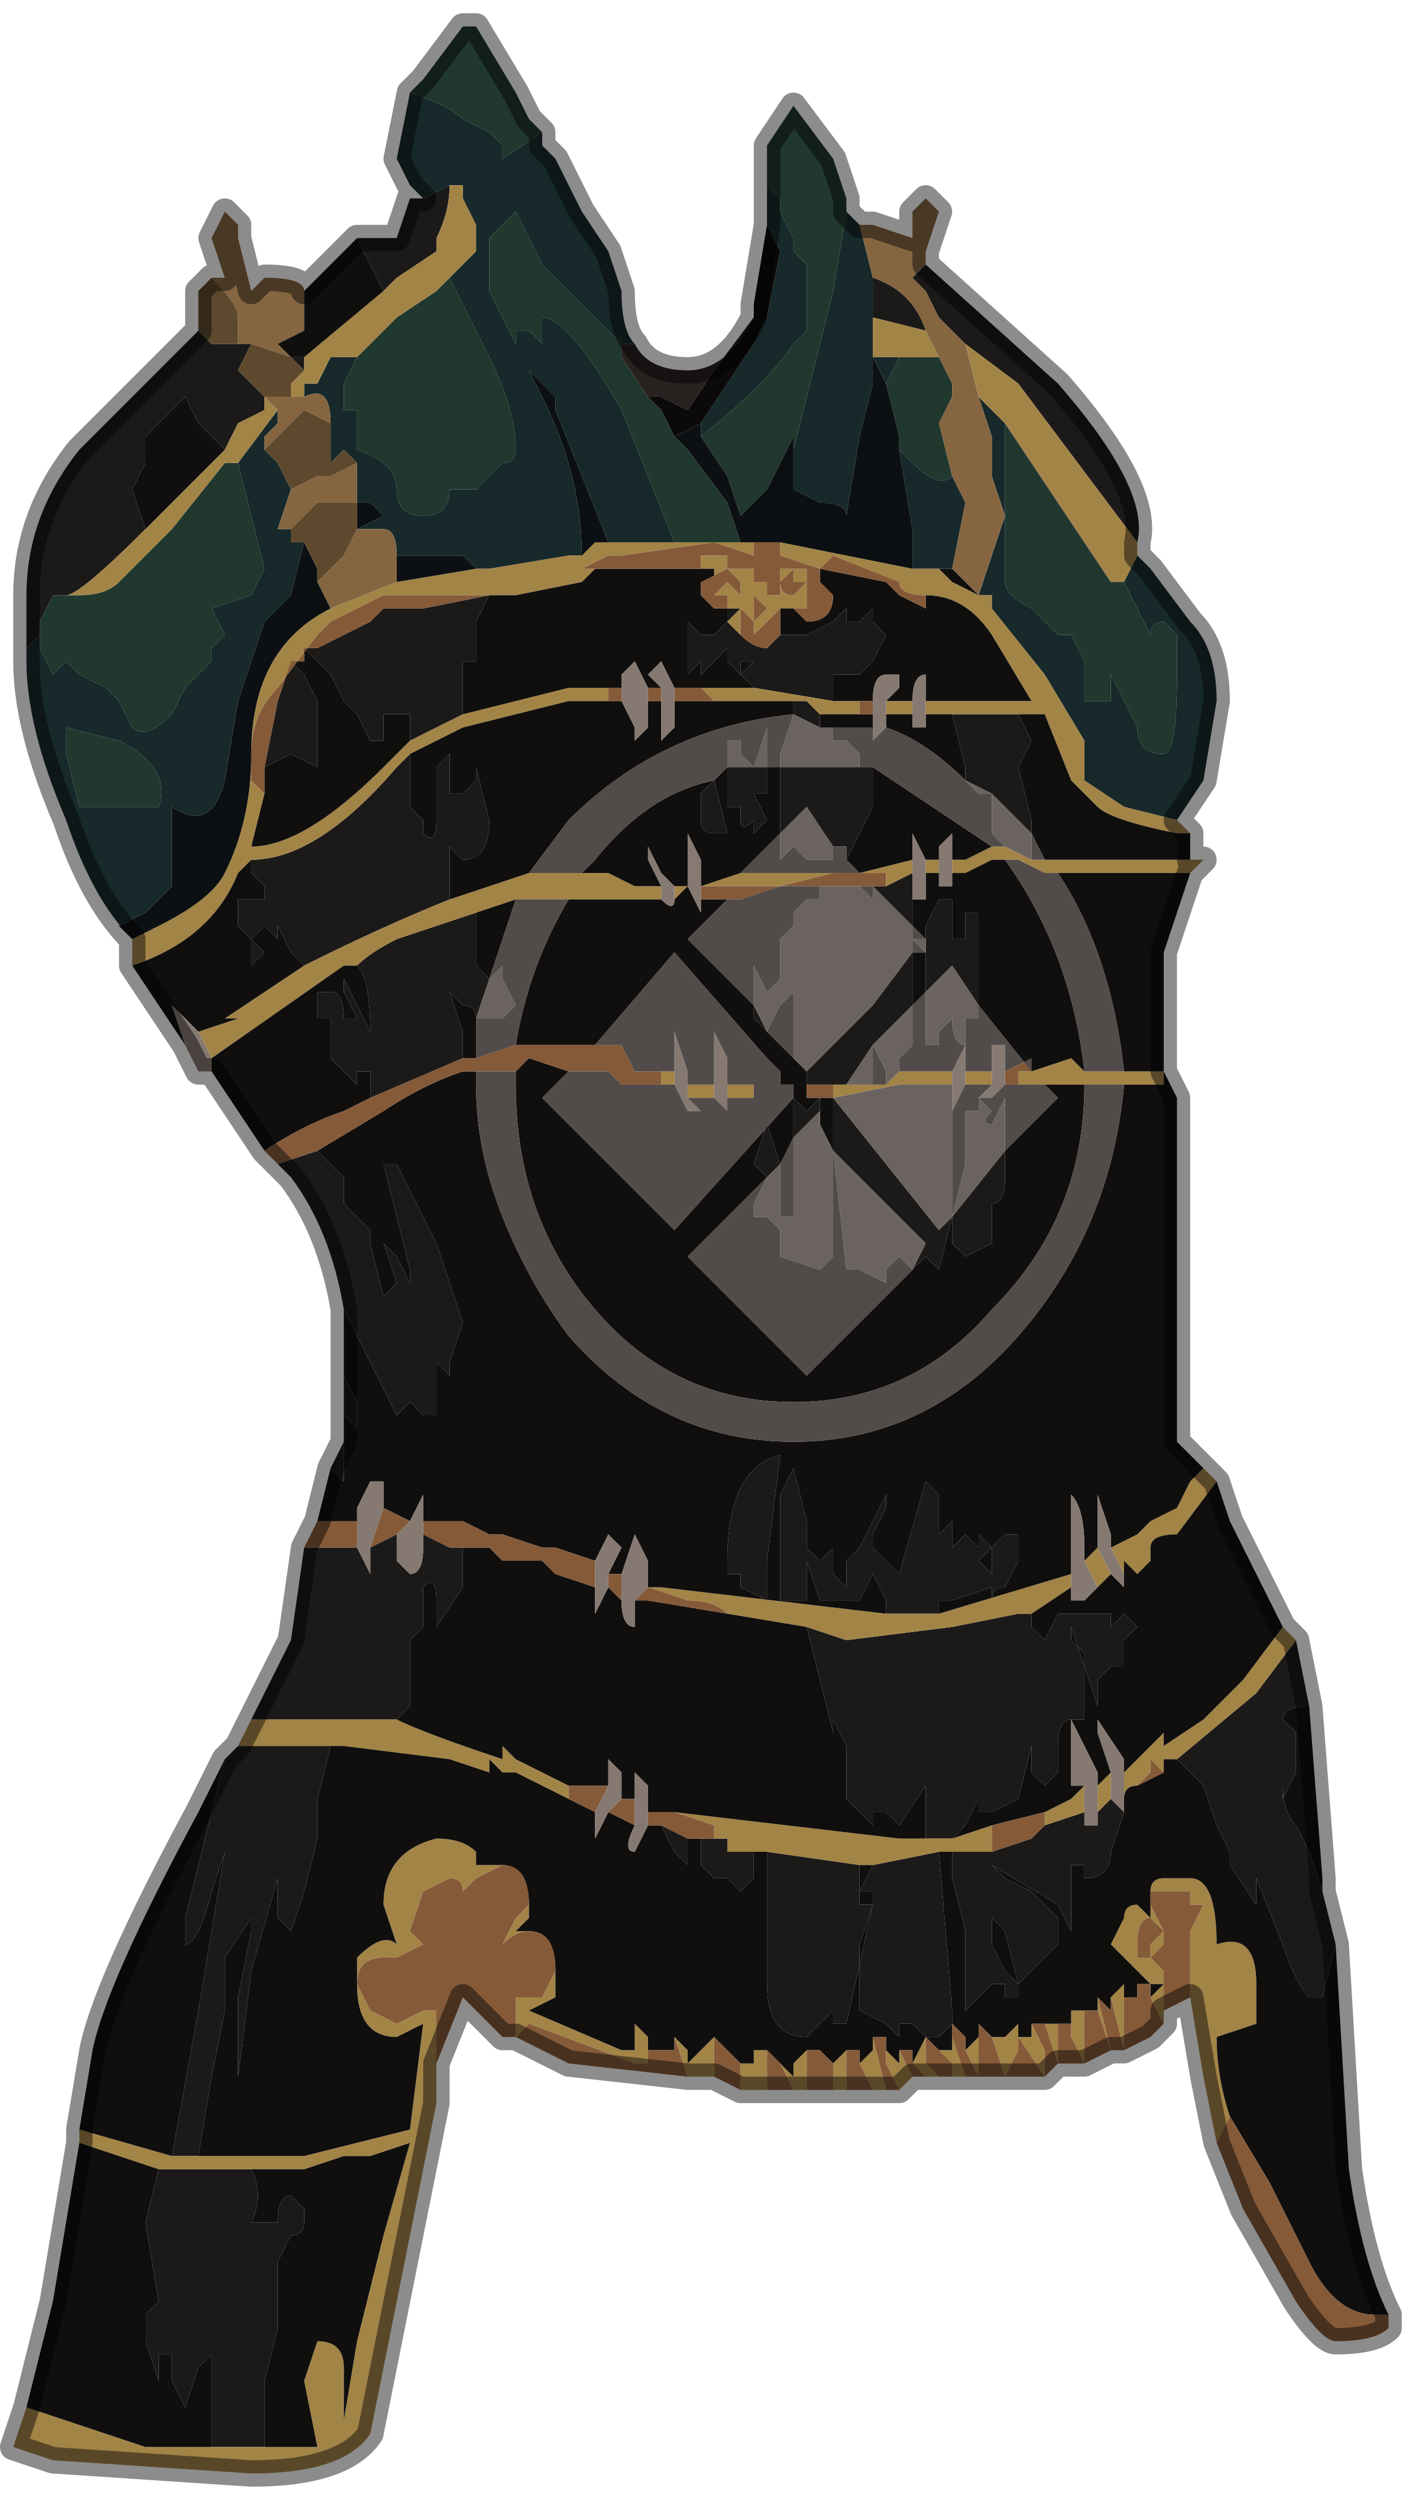 <?xml version="1.0" encoding="UTF-8" standalone="no"?>
<svg xmlns:xlink="http://www.w3.org/1999/xlink" height="9.45px" width="5.35px" xmlns="http://www.w3.org/2000/svg">
  <g transform="matrix(1.0, 0.0, 0.0, 1.0, 2.35, 3.6)">
    <path d="M0.55 -2.9 L0.55 -3.05 0.65 -3.2 0.8 -3.0 0.85 -2.85 0.85 -2.8 0.8 -2.5 0.65 -1.9 0.65 -1.95 0.55 -1.75 0.55 -1.75 0.5 -1.7 0.45 -1.65 0.4 -1.8 0.3 -1.95 Q0.55 -2.15 0.65 -2.3 L0.65 -2.3 0.7 -2.35 0.7 -2.4 0.7 -2.4 0.7 -2.6 0.65 -2.65 0.65 -2.7 0.6 -2.8 0.6 -2.85 0.55 -2.9 M-0.8 -3.25 L-0.75 -3.3 -0.6 -3.5 -0.55 -3.5 -0.4 -3.25 -0.35 -3.15 -0.3 -3.1 -0.45 -3.0 -0.45 -3.05 -0.5 -3.1 -0.6 -3.15 Q-0.65 -3.2 -0.8 -3.25 M1.2 -2.25 L1.25 -2.15 1.25 -2.1 1.2 -2.0 1.25 -1.8 Q1.2 -1.75 1.1 -1.85 L1.05 -1.9 1.05 -1.95 1.0 -2.15 1.05 -2.25 1.2 -2.25 M1.9 -1.4 L1.95 -1.3 2.0 -1.2 Q2.0 -1.25 2.05 -1.25 L2.1 -1.2 2.1 -1.05 Q2.1 -0.75 2.05 -0.75 1.95 -0.75 1.95 -0.85 L1.85 -1.05 1.85 -0.95 Q1.85 -0.95 1.8 -0.95 1.8 -0.95 1.75 -0.95 1.75 -1.0 1.75 -1.1 L1.7 -1.2 1.65 -1.2 1.55 -1.3 Q1.45 -1.35 1.45 -1.4 L1.45 -2.0 1.65 -1.7 1.85 -1.4 1.9 -1.4 M0.1 -2.1 L0.15 -2.05 0.2 -1.95 0.25 -1.9 0.4 -1.7 0.45 -1.55 0.4 -1.55 0.2 -1.55 0.2 -1.55 0.0 -2.05 Q-0.2 -2.4 -0.3 -2.4 L-0.3 -2.4 -0.3 -2.3 -0.35 -2.35 -0.35 -2.35 -0.4 -2.35 -0.4 -2.3 -0.5 -2.5 -0.5 -2.7 -0.4 -2.8 -0.3 -2.6 -0.3 -2.6 -0.25 -2.55 0.0 -2.3 0.0 -2.25 0.1 -2.1 M-1.45 -1.85 L-1.45 -1.85 -1.4 -1.65 -1.35 -1.45 -1.4 -1.35 -1.55 -1.3 -1.5 -1.2 -1.55 -1.15 -1.55 -1.1 -1.6 -1.05 -1.65 -1.0 -1.7 -0.9 Q-1.8 -0.8 -1.85 -0.85 L-1.9 -0.95 -1.95 -1.0 -2.05 -1.05 -2.1 -1.1 -2.15 -1.05 -2.2 -1.15 -2.2 -1.2 -2.2 -1.25 -2.15 -1.35 -2.15 -1.35 -2.1 -1.35 -2.05 -1.35 Q-1.95 -1.35 -1.9 -1.4 L-1.7 -1.6 -1.5 -1.85 -1.45 -1.85 M-1.0 -2.25 L-0.9 -2.35 -0.85 -2.4 -0.7 -2.5 -0.65 -2.55 -0.5 -2.25 Q-0.4 -2.05 -0.4 -1.9 -0.4 -1.85 -0.45 -1.85 L-0.55 -1.75 -0.6 -1.75 -0.65 -1.75 Q-0.65 -1.65 -0.75 -1.65 -0.85 -1.65 -0.85 -1.75 -0.85 -1.85 -1.0 -1.9 L-1.0 -1.95 -1.0 -2.05 -1.05 -2.05 -1.05 -2.15 -1.0 -2.25 M-2.1 -0.75 L-2.1 -0.85 -1.9 -0.8 Q-1.7 -0.7 -1.75 -0.55 L-1.9 -0.55 Q-1.9 -0.55 -2.0 -0.55 L-2.05 -0.55 -2.1 -0.75" fill="#21382e" fill-rule="evenodd" stroke="none"/>
    <path d="M0.85 -2.8 L0.9 -2.75 0.95 -2.55 0.95 -2.4 0.95 -2.25 0.95 -2.15 0.9 -1.95 0.85 -1.65 0.85 -1.65 Q0.85 -1.7 0.75 -1.7 L0.65 -1.75 0.65 -1.9 0.8 -2.5 0.85 -2.8 M1.95 -1.5 L2.0 -1.45 2.15 -1.25 Q2.25 -1.15 2.25 -0.95 L2.2 -0.65 2.1 -0.5 1.9 -0.55 1.75 -0.65 1.75 -0.8 1.6 -1.05 1.4 -1.3 1.4 -1.35 1.35 -1.35 1.45 -1.65 1.4 -1.8 1.4 -1.95 1.35 -2.1 1.45 -2.0 1.45 -2.0 1.45 -1.4 Q1.45 -1.35 1.55 -1.3 L1.65 -1.2 1.7 -1.2 1.75 -1.1 Q1.75 -1.0 1.75 -0.95 1.8 -0.95 1.8 -0.95 1.85 -0.95 1.85 -0.95 L1.85 -1.05 1.95 -0.85 Q1.95 -0.75 2.05 -0.75 2.1 -0.75 2.1 -1.05 L2.1 -1.2 2.05 -1.25 Q2.0 -1.25 2.0 -1.2 L1.95 -1.3 1.9 -1.4 1.95 -1.5 M-1.85 -0.05 Q-2.0 -0.2 -2.1 -0.5 -2.25 -0.85 -2.25 -1.1 L-2.25 -1.15 -2.2 -1.2 -2.2 -1.15 -2.15 -1.05 -2.1 -1.1 -2.05 -1.05 -1.95 -1.0 -1.9 -0.95 -1.85 -0.85 Q-1.8 -0.8 -1.7 -0.9 L-1.65 -1.0 -1.6 -1.05 -1.55 -1.1 -1.55 -1.15 -1.5 -1.2 -1.55 -1.3 -1.4 -1.35 -1.35 -1.45 -1.4 -1.65 -1.45 -1.85 -1.45 -1.85 -1.3 -2.05 -1.3 -2.0 -1.35 -1.95 -1.35 -1.9 -1.3 -1.85 -1.25 -1.75 -1.25 -1.75 -1.3 -1.6 -1.25 -1.6 -1.25 -1.55 -1.2 -1.55 -1.25 -1.35 -1.35 -1.25 -1.4 -1.1 -1.45 -0.95 -1.5 -0.65 Q-1.55 -0.45 -1.7 -0.55 L-1.7 -0.4 -1.7 -0.25 -1.8 -0.15 -1.9 -0.1 -1.9 -0.1 -1.85 -0.05 M-0.75 -2.85 L-0.8 -2.9 -0.85 -3.0 -0.8 -3.25 Q-0.65 -3.2 -0.6 -3.15 L-0.5 -3.1 -0.45 -3.05 -0.45 -3.0 -0.3 -3.1 -0.3 -3.05 -0.25 -3.0 -0.2 -2.9 -0.15 -2.8 -0.05 -2.65 0.0 -2.5 Q0.0 -2.35 0.05 -2.3 L0.0 -2.3 -0.25 -2.55 -0.3 -2.6 -0.3 -2.6 -0.4 -2.8 -0.5 -2.7 -0.5 -2.5 -0.4 -2.3 -0.4 -2.35 -0.35 -2.35 -0.35 -2.35 -0.3 -2.3 -0.3 -2.4 -0.3 -2.4 Q-0.2 -2.4 0.0 -2.05 L0.2 -1.55 0.1 -1.55 0.0 -1.55 -0.05 -1.55 -0.15 -1.8 -0.25 -2.05 -0.25 -2.1 -0.35 -2.2 -0.3 -2.1 -0.3 -2.1 Q-0.15 -1.8 -0.15 -1.5 L-0.2 -1.5 -0.5 -1.45 -0.55 -1.45 -0.55 -1.45 -0.6 -1.5 -0.85 -1.5 Q-0.85 -1.6 -0.9 -1.6 L-1.0 -1.6 -0.9 -1.65 -0.95 -1.7 -1.0 -1.7 -1.0 -1.85 -1.05 -1.9 -1.1 -1.85 -1.1 -2.0 -1.1 -2.0 Q-1.1 -2.15 -1.2 -2.1 L-1.2 -2.1 -1.2 -2.15 -1.15 -2.15 -1.1 -2.25 -1.0 -2.25 -1.05 -2.15 -1.05 -2.05 -1.0 -2.05 -1.0 -1.95 -1.0 -1.9 Q-0.85 -1.85 -0.85 -1.75 -0.85 -1.65 -0.75 -1.65 -0.65 -1.65 -0.65 -1.75 L-0.6 -1.75 -0.55 -1.75 -0.45 -1.85 Q-0.4 -1.85 -0.4 -1.9 -0.4 -2.05 -0.5 -2.25 L-0.65 -2.55 -0.55 -2.65 -0.55 -2.75 -0.6 -2.85 -0.6 -2.9 -0.65 -2.9 -0.65 -2.9 -0.75 -2.85 M0.55 -2.75 L0.55 -2.9 0.6 -2.85 0.6 -2.8 0.65 -2.7 0.65 -2.65 0.7 -2.6 0.7 -2.4 0.7 -2.4 0.7 -2.35 0.65 -2.3 0.65 -2.3 Q0.55 -2.15 0.3 -1.95 L0.3 -2.0 0.5 -2.3 0.55 -2.4 0.6 -2.65 0.55 -2.75 M1.25 -1.8 L1.3 -1.7 1.25 -1.45 1.15 -1.45 1.15 -1.45 1.1 -1.45 1.1 -1.5 1.1 -1.6 1.05 -1.9 1.05 -1.9 1.1 -1.85 Q1.2 -1.75 1.25 -1.8 M0.95 -2.25 L1.0 -2.25 1.0 -2.25 1.05 -2.25 1.0 -2.15 0.95 -2.25 M-2.1 -0.75 L-2.05 -0.55 -2.0 -0.55 Q-1.9 -0.55 -1.9 -0.55 L-1.75 -0.55 Q-1.7 -0.7 -1.9 -0.8 L-2.1 -0.85 -2.1 -0.75" fill="#17292a" fill-rule="evenodd" stroke="none"/>
    <path d="M0.5 -2.4 L0.5 -2.45 0.55 -2.75 0.6 -2.65 0.55 -2.4 0.5 -2.3 0.3 -2.0 0.2 -1.95 0.15 -2.05 0.1 -2.1 0.15 -2.1 0.25 -2.05 0.35 -2.2 0.5 -2.4" fill="#0b0909" fill-rule="evenodd" stroke="none"/>
    <path d="M0.9 -2.75 L0.95 -2.75 1.1 -2.7 1.1 -2.8 Q1.15 -2.85 1.15 -2.85 L1.2 -2.8 1.15 -2.65 1.15 -2.6 1.1 -2.55 1.15 -2.5 1.2 -2.4 1.3 -2.3 1.35 -2.1 1.35 -2.1 1.4 -1.95 1.4 -1.8 1.45 -1.65 1.35 -1.35 1.3 -1.4 1.25 -1.45 1.3 -1.7 1.25 -1.8 1.2 -2.0 1.25 -2.1 1.25 -2.15 1.2 -2.25 1.15 -2.35 1.15 -2.35 Q1.1 -2.5 0.95 -2.55 L0.95 -2.55 0.9 -2.75 M-1.55 -2.55 L-1.5 -2.55 -1.55 -2.7 -1.5 -2.8 -1.5 -2.8 -1.45 -2.75 -1.45 -2.7 -1.4 -2.5 -1.4 -2.5 -1.35 -2.55 Q-1.2 -2.55 -1.2 -2.5 L-1.2 -2.35 -1.3 -2.3 -1.25 -2.25 -1.25 -2.25 -1.4 -2.3 -1.4 -2.3 -1.5 -2.3 -1.5 -2.3 -1.45 -2.3 -1.45 -2.4 Q-1.45 -2.45 -1.55 -2.55 M1.2 -2.35 L1.2 -2.35 1.2 -2.35 M-0.85 -1.4 L-1.1 -1.3 -1.1 -1.3 -1.15 -1.4 -1.05 -1.5 -1.0 -1.6 -0.9 -1.6 Q-0.85 -1.6 -0.85 -1.5 L-0.85 -1.4 M-1.25 -1.6 L-1.3 -1.6 -1.25 -1.75 -1.25 -1.75 -1.15 -1.8 -1.1 -1.8 -1.0 -1.85 -1.0 -1.7 -1.15 -1.7 -1.25 -1.6 M-1.35 -1.9 L-1.35 -1.95 -1.3 -2.0 -1.3 -2.05 -1.35 -2.1 -1.35 -2.1 -1.3 -2.1 -1.25 -2.1 -1.2 -2.1 -1.2 -2.1 Q-1.1 -2.15 -1.1 -2.0 L-1.1 -2.0 -1.2 -2.05 -1.35 -1.9 M-1.2 -2.2 L-1.2 -2.2 -1.25 -2.15 -1.2 -2.2" fill="#856641" fill-rule="evenodd" stroke="none"/>
    <path d="M1.15 -2.6 L1.65 -2.15 Q2.0 -1.75 1.95 -1.55 L1.95 -1.55 1.8 -1.75 1.65 -1.95 1.5 -2.15 1.3 -2.3 1.2 -2.4 1.15 -2.5 1.1 -2.55 1.15 -2.6 M2.55 2.6 L2.6 2.85 Q2.5 2.85 2.5 2.9 L2.55 2.95 2.55 3.1 2.5 3.2 2.5 3.15 Q2.5 3.25 2.55 3.3 L2.6 3.4 2.65 3.55 2.7 3.75 2.65 3.95 2.6 3.95 Q2.55 3.9 2.5 3.75 L2.4 3.5 2.4 3.6 2.3 3.45 2.3 3.4 2.25 3.3 2.2 3.15 2.1 3.05 2.4 2.8 2.55 2.6 M-1.5 3.05 L-1.45 3.0 -1.25 3.0 -1.1 3.0 -1.15 3.2 -1.15 3.35 -1.2 3.55 Q-1.25 3.7 -1.25 3.7 L-1.3 3.65 -1.3 3.5 -1.3 3.5 -1.4 3.85 -1.45 4.25 -1.45 4.05 -1.45 3.95 -1.4 3.7 -1.4 3.65 -1.5 3.8 -1.5 4.0 -1.55 4.25 -1.6 4.55 -1.7 4.55 -1.6 4.0 -1.5 3.4 -1.55 3.55 Q-1.6 3.75 -1.65 3.75 L-1.65 3.65 -1.5 3.05 M-1.4 2.9 L-1.25 2.6 -1.2 2.25 -1.1 2.25 -1.0 2.25 -1.0 2.25 -0.95 2.35 -0.95 2.25 -0.85 2.2 -0.85 2.2 -0.85 2.3 -0.8 2.35 Q-0.75 2.35 -0.75 2.25 L-0.75 2.2 -0.65 2.25 -0.6 2.25 -0.6 2.4 -0.7 2.55 -0.7 2.45 Q-0.7 2.35 -0.75 2.4 L-0.75 2.55 -0.8 2.6 -0.8 2.85 -0.85 2.9 -0.85 2.9 -1.2 2.9 -1.4 2.9 M-1.1 1.95 L-1.05 1.85 -1.05 1.95 -1.05 2.0 -1.1 1.95 M-1.05 1.75 L-1.05 1.6 -1.0 1.7 -1.0 1.8 -1.05 1.75 M-1.05 1.35 Q-1.1 1.05 -1.25 0.85 L-1.3 0.8 -1.15 0.75 -1.1 0.8 -1.05 0.85 -1.05 0.95 -0.95 1.05 Q-0.95 1.05 -0.95 1.1 L-0.9 1.3 -0.85 1.25 -0.9 1.1 -0.9 1.1 -0.85 1.15 -0.8 1.25 -0.8 1.2 -0.9 0.8 -0.85 0.8 Q-0.85 0.8 -0.7 1.1 L-0.6 1.4 -0.65 1.55 -0.65 1.65 -0.65 1.6 -0.7 1.55 -0.7 1.7 -0.7 1.75 -0.75 1.75 -0.8 1.7 -0.8 1.7 -0.85 1.75 -0.9 1.65 -0.95 1.55 -1.0 1.45 -1.05 1.35 M-2.25 -1.15 L-2.25 -1.35 Q-2.25 -1.65 -2.05 -1.9 L-1.6 -2.35 -1.55 -2.3 -1.5 -2.3 -1.5 -2.3 -1.4 -2.3 -1.45 -2.2 -1.35 -2.1 -1.35 -2.05 -1.45 -2.0 -1.5 -1.9 -1.6 -2.0 -1.65 -2.1 -1.8 -1.95 -1.8 -1.85 -1.85 -1.75 -1.8 -1.6 Q-2.05 -1.35 -2.1 -1.35 L-2.15 -1.35 -2.15 -1.35 -2.2 -1.25 -2.2 -1.2 -2.25 -1.15 M-1.0 -2.7 L-0.95 -2.7 -0.85 -2.7 -0.8 -2.85 -0.75 -2.85 -0.65 -2.9 -0.65 -2.9 Q-0.65 -2.8 -0.7 -2.7 L-0.7 -2.65 -0.85 -2.55 -0.9 -2.5 -1.0 -2.7 M0.95 -2.55 L0.95 -2.55 Q1.1 -2.5 1.15 -2.35 L0.95 -2.4 0.95 -2.55 M1.25 -0.9 L1.45 -0.9 1.5 -0.9 1.55 -0.8 1.5 -0.7 1.55 -0.5 1.55 -0.45 1.5 -0.5 1.4 -0.6 1.3 -0.65 1.3 -0.7 1.25 -0.9 M0.6 -1.2 L0.6 -1.2 0.65 -1.2 0.65 -1.2 0.7 -1.2 0.7 -1.2 0.8 -1.25 0.85 -1.3 0.85 -1.25 0.85 -1.1 0.85 -1.25 0.9 -1.25 0.9 -1.25 0.9 -1.25 0.95 -1.3 0.95 -1.25 1.0 -1.2 1.0 -1.2 0.95 -1.1 0.9 -1.05 0.9 -1.05 0.85 -1.05 0.85 -1.05 0.8 -1.05 0.8 -0.95 0.8 -0.95 0.5 -1.0 0.5 -1.0 0.45 -1.05 0.5 -1.1 0.45 -1.1 0.45 -1.05 0.4 -1.1 0.4 -1.15 0.3 -1.05 0.3 -1.1 0.25 -1.05 Q0.25 -1.05 0.25 -1.25 L0.25 -1.25 0.3 -1.2 0.35 -1.2 0.35 -1.2 0.4 -1.25 0.4 -1.3 0.45 -1.3 0.45 -1.3 0.4 -1.25 0.45 -1.2 0.45 -1.2 Q0.5 -1.15 0.55 -1.15 0.55 -1.15 0.6 -1.2 M0.4 -1.3 L0.4 -1.3 M-0.5 -1.35 L-0.55 -1.25 -0.55 -1.1 -0.6 -1.1 -0.6 -1.1 -0.6 -0.9 -0.8 -0.8 -0.8 -0.9 -0.85 -0.9 -0.9 -0.9 -0.9 -0.8 -0.95 -0.8 -1.0 -0.9 -1.05 -0.95 -1.1 -1.05 -1.15 -1.1 -1.2 -1.15 -1.15 -1.15 -1.05 -1.2 -0.95 -1.25 -0.9 -1.3 -0.75 -1.3 -0.5 -1.35 -0.5 -1.35 M0.65 -0.95 L0.7 -0.95 0.75 -0.9 0.75 -0.85 0.65 -0.9 0.65 -0.9 0.65 -0.95 M0.9 -0.7 L0.9 -0.7 0.95 -0.7 0.95 -0.7 0.95 -0.6 0.95 -0.55 0.85 -0.35 0.85 -0.4 0.85 -0.4 0.8 -0.4 0.8 -0.4 0.7 -0.55 0.6 -0.45 0.6 -0.7 0.65 -0.7 0.8 -0.7 0.9 -0.7 0.9 -0.65 0.9 -0.7 M0.5 -0.7 L0.5 -0.7 0.55 -0.7 0.55 -0.6 0.55 -0.6 0.5 -0.6 0.55 -0.5 0.5 -0.45 0.5 -0.5 Q0.45 -0.45 0.45 -0.5 L0.45 -0.55 0.4 -0.55 0.4 -0.7 0.5 -0.7 0.5 -0.7 M0.8 -0.7 L0.8 -0.7 M-0.8 -0.75 L-0.8 -0.55 -0.75 -0.5 -0.75 -0.5 -0.75 -0.45 Q-0.7 -0.4 -0.7 -0.5 L-0.7 -0.7 -0.65 -0.75 -0.65 -0.6 -0.6 -0.6 -0.55 -0.65 -0.55 -0.7 -0.5 -0.5 Q-0.5 -0.35 -0.6 -0.35 L-0.65 -0.4 -0.65 -0.2 Q-0.9 -0.1 -1.2 0.05 L-1.25 0.0 -1.3 -0.1 -1.3 -0.05 -1.35 -0.1 -1.35 -0.1 -1.4 -0.05 -1.35 0.0 -1.35 0.0 -1.4 0.05 -1.4 -0.05 -1.45 -0.1 -1.45 -0.2 -1.4 -0.2 -1.35 -0.2 -1.35 -0.25 -1.4 -0.3 -1.4 -0.35 Q-1.15 -0.35 -0.85 -0.7 L-0.8 -0.75 M0.3 -0.5 L0.3 -0.6 0.35 -0.65 0.4 -0.45 0.4 -0.45 0.35 -0.45 Q0.3 -0.45 0.3 -0.5 M1.0 -0.25 L1.1 -0.3 1.1 -0.25 1.1 -0.2 1.1 -0.15 1.1 -0.1 0.95 -0.25 0.95 -0.25 1.0 -0.25 M0.55 0.4 L0.55 0.3 0.5 0.25 0.5 0.2 0.55 0.3 0.55 0.4 0.55 0.4 M0.65 0.4 L0.7 0.45 0.95 0.2 1.1 0.0 1.1 0.2 0.95 0.35 0.85 0.5 0.8 0.5 0.7 0.5 0.7 0.45 0.65 0.4 M1.15 -0.05 L1.15 -0.1 1.15 -0.1 1.2 -0.2 1.25 -0.2 1.25 -0.05 1.3 -0.05 1.3 -0.15 1.35 -0.15 1.35 0.2 1.25 0.05 1.15 0.15 1.15 0.0 1.15 -0.05 M1.4 -0.6 L1.4 -0.6 M1.55 2.5 L1.55 2.55 1.6 2.6 1.65 2.5 1.7 2.5 1.7 2.5 1.75 2.5 1.8 2.5 1.85 2.5 1.85 2.55 1.9 2.5 1.95 2.55 1.9 2.6 1.9 2.7 1.85 2.7 1.8 2.75 1.8 2.85 1.75 2.7 1.7 2.55 1.7 2.6 1.75 2.65 1.75 2.9 1.7 2.9 Q1.65 2.9 1.65 3.0 L1.65 3.1 1.6 3.15 1.55 3.1 1.55 3.0 1.5 3.2 1.4 3.25 1.35 3.25 1.35 3.2 1.3 3.3 1.25 3.35 1.2 3.35 1.15 3.35 1.15 3.15 1.05 3.3 1.0 3.25 0.95 3.25 0.95 3.3 0.85 3.2 0.85 3.0 0.8 2.9 0.8 2.95 0.75 2.75 0.7 2.55 0.85 2.6 1.25 2.55 1.5 2.5 1.55 2.5 M0.8 0.55 L1.2 1.05 1.25 1.0 1.2 1.2 1.15 1.15 1.1 1.2 1.15 1.1 0.8 0.75 0.8 0.55 M1.45 0.75 L1.45 0.85 Q1.45 0.95 1.4 0.95 L1.4 1.1 1.3 1.15 1.25 1.1 1.25 1.0 1.45 0.75 M0.55 0.85 L0.5 0.8 0.55 0.65 0.6 0.8 0.55 0.85 M0.65 0.7 Q0.65 0.55 0.65 0.55 L0.7 0.6 0.7 0.6 0.75 0.55 0.75 0.65 0.75 0.6 0.65 0.7 M0.95 0.2 L0.95 0.25 0.95 0.2 M1.0 2.5 L1.0 2.45 0.95 2.35 0.9 2.45 0.85 2.45 0.8 2.45 0.75 2.45 0.7 2.3 0.7 2.25 0.75 2.3 Q0.8 2.25 0.8 2.25 L0.8 2.35 0.85 2.4 0.85 2.35 Q0.85 2.3 0.85 2.3 L0.9 2.25 0.95 2.15 1.0 2.05 1.0 2.1 0.95 2.2 1.0 2.2 0.95 2.2 0.95 2.25 1.0 2.3 1.05 2.35 1.15 2.0 1.2 2.05 1.2 2.2 1.25 2.15 1.25 2.1 Q1.25 2.1 1.25 2.2 L1.25 2.45 1.2 2.45 1.2 2.45 1.2 2.5 1.0 2.5 M0.4 2.3 Q0.4 1.95 0.6 1.9 L0.55 2.3 0.55 2.45 0.45 2.4 0.45 2.35 0.4 2.35 0.4 2.3 M0.65 1.95 L0.7 2.15 0.7 2.45 0.65 2.45 0.6 2.45 0.6 2.05 0.65 1.95 M1.5 2.2 L1.5 2.3 1.45 2.4 Q1.4 2.4 1.4 2.45 L1.4 2.4 1.25 2.45 1.25 2.25 1.3 2.2 1.35 2.25 1.35 2.2 1.4 2.25 1.35 2.3 1.4 2.35 1.4 2.25 1.45 2.2 Q1.5 2.2 1.5 2.2 M1.75 3.25 L1.75 3.3 1.8 3.3 1.8 3.25 1.85 3.2 1.9 3.25 1.85 3.4 Q1.85 3.5 1.75 3.5 L1.75 3.45 1.7 3.45 1.7 3.55 1.7 3.7 1.65 3.6 1.4 3.45 1.4 3.45 1.45 3.5 1.55 3.55 1.65 3.65 1.65 3.75 1.65 3.75 1.55 3.85 1.5 3.9 1.45 3.7 1.4 3.65 1.35 3.6 1.25 3.5 1.25 3.4 1.4 3.4 1.55 3.35 Q1.55 3.35 1.6 3.3 L1.75 3.25 M1.35 3.6 L1.4 3.65 1.4 3.75 1.45 3.85 1.5 3.9 1.5 3.95 1.45 3.95 1.45 3.9 1.4 3.9 1.35 3.95 1.3 4.0 1.3 3.7 1.25 3.5 1.35 3.6 M0.4 3.4 L0.5 3.4 0.5 3.5 0.45 3.55 0.4 3.5 0.4 3.4 M0.55 3.4 L0.9 3.45 0.9 3.5 0.9 3.6 0.95 3.6 0.85 4.05 0.8 4.05 0.8 4.0 0.75 4.05 0.7 4.1 Q0.55 4.1 0.55 3.9 L0.55 3.4 M0.95 3.45 L1.2 3.4 1.25 4.0 1.25 4.05 1.2 4.1 1.15 4.1 1.1 4.05 1.05 4.05 1.05 4.1 1.0 4.05 0.9 4.0 0.9 3.75 0.95 3.6 0.95 3.55 0.9 3.55 0.95 3.45 M0.35 3.35 L0.4 3.35 0.4 3.5 0.35 3.5 0.3 3.45 0.3 3.35 0.35 3.35 M0.25 3.35 L0.25 3.45 0.2 3.4 0.15 3.3 0.25 3.35 M-1.2 -2.25 L-1.2 -2.2 -1.25 -2.25 -1.2 -2.25 -1.2 -2.25 M-1.35 -0.7 L-1.3 -0.95 -1.25 -1.1 -1.2 -1.05 -1.15 -0.95 -1.15 -0.75 Q-1.15 -0.7 -1.15 -0.7 L-1.25 -0.75 -1.35 -0.7 M-1.15 -1.1 L-1.15 -1.15 -1.15 -1.1 M-0.55 -0.15 L-0.55 0.05 -0.5 0.1 -0.55 0.25 -0.55 0.25 Q-0.55 0.2 -0.6 0.2 L-0.65 0.15 -0.65 0.15 -0.6 0.3 -0.6 0.4 -0.95 0.55 -0.95 0.45 -1.0 0.45 -1.0 0.5 -1.05 0.45 -1.1 0.4 -1.1 0.25 -1.15 0.25 -1.15 0.15 -1.1 0.15 Q-1.05 0.15 -1.05 0.25 L-1.0 0.25 -1.05 0.15 -1.05 0.1 -1.0 0.2 -0.95 0.3 Q-0.95 0.1 -1.0 0.05 L-1.0 0.05 -1.0 0.05 Q-0.95 0.0 -0.85 -0.05 L-0.55 -0.15 M-1.55 5.65 L-1.55 5.3 -1.6 5.35 -1.65 5.5 -1.7 5.4 -1.7 5.3 -1.75 5.3 -1.75 5.4 -1.8 5.25 -1.8 5.15 -1.75 5.1 -1.8 4.8 -1.75 4.6 -1.7 4.6 -1.4 4.6 Q-1.35 4.7 -1.4 4.8 L-1.3 4.8 Q-1.3 4.7 -1.25 4.7 L-1.2 4.75 -1.2 4.8 Q-1.2 4.85 -1.25 4.85 L-1.3 4.95 -1.3 5.2 -1.35 5.4 -1.35 5.65 -1.45 5.65 -1.55 5.65" fill="#1c1a19" fill-rule="evenodd" stroke="none"/>
    <path d="M1.95 -1.55 L1.95 -1.5 1.9 -1.4 1.85 -1.4 1.65 -1.7 1.45 -2.0 1.45 -2.0 1.35 -2.1 1.35 -2.1 1.3 -2.3 1.5 -2.15 1.65 -1.95 1.8 -1.75 1.95 -1.55 M2.1 -0.5 L2.15 -0.45 2.15 -0.45 2.15 -0.45 2.1 -0.45 Q1.85 -0.5 1.8 -0.55 L1.7 -0.65 1.6 -0.9 1.5 -0.9 1.45 -0.9 1.25 -0.9 1.2 -0.9 1.2 -0.9 1.15 -0.9 1.15 -0.95 1.2 -0.95 1.3 -0.95 1.4 -0.95 1.45 -0.95 1.55 -0.95 1.4 -1.2 Q1.3 -1.35 1.15 -1.35 L1.15 -1.35 Q1.05 -1.35 1.05 -1.4 L0.8 -1.5 0.75 -1.45 0.6 -1.5 0.6 -1.55 1.1 -1.45 1.1 -1.45 1.1 -1.5 1.1 -1.45 1.15 -1.45 1.15 -1.45 1.2 -1.45 1.25 -1.4 1.35 -1.35 1.4 -1.35 1.4 -1.3 1.6 -1.05 1.75 -0.8 1.75 -0.65 1.9 -0.55 2.1 -0.5 M2.15 -0.35 L2.2 -0.35 2.15 -0.3 2.15 -0.3 2.05 -0.3 2.05 -0.3 1.95 -0.3 1.8 -0.3 1.65 -0.3 1.6 -0.3 1.5 -0.35 1.45 -0.35 1.4 -0.35 1.3 -0.3 1.25 -0.3 1.25 -0.3 1.25 -0.35 1.3 -0.35 1.4 -0.4 1.45 -0.4 1.45 -0.4 1.55 -0.35 1.6 -0.35 1.8 -0.35 2.0 -0.35 2.1 -0.35 2.15 -0.35 M2.2 1.95 L2.25 2.0 2.1 2.2 Q2.0 2.2 2.0 2.25 L2.0 2.3 1.95 2.35 1.9 2.3 1.9 2.35 1.85 2.25 1.95 2.2 2.0 2.15 2.1 2.1 2.15 2.0 2.2 1.95 M2.5 2.55 L2.55 2.6 2.4 2.8 2.1 3.05 2.05 3.05 2.05 3.1 2.0 3.05 2.0 3.1 1.95 3.15 Q1.9 3.15 1.9 3.2 L1.9 3.1 2.05 2.95 2.05 3.0 2.2 2.9 2.35 2.75 2.5 2.55 M2.25 4.5 L2.2 4.25 2.15 3.95 2.15 3.7 2.2 3.6 2.15 3.6 2.15 3.55 2.1 3.55 2.05 3.55 2.0 3.55 2.0 3.6 2.05 3.7 2.0 3.65 Q1.95 3.65 1.95 3.75 1.95 3.8 1.95 3.8 L2.0 3.8 2.05 3.85 2.05 4.0 2.05 4.05 2.0 3.95 2.05 3.9 2.0 3.9 1.95 3.85 1.9 3.8 1.85 3.75 1.9 3.65 Q1.9 3.6 1.95 3.6 L2.0 3.65 2.0 3.55 Q2.0 3.5 2.05 3.5 L2.1 3.5 2.15 3.5 Q2.25 3.5 2.25 3.75 2.4 3.7 2.4 3.9 L2.4 4.05 2.25 4.1 Q2.25 4.25 2.3 4.4 L2.25 4.5 M1.3 4.25 L1.25 4.25 1.25 4.2 1.2 4.15 1.25 4.15 1.25 4.1 1.3 4.25 M1.2 4.25 L1.15 4.25 1.1 4.2 1.15 4.1 1.15 4.2 1.2 4.25 M1.1 4.25 L1.05 4.3 1.0 4.2 1.0 4.1 1.0 4.15 1.05 4.2 Q1.05 4.15 1.05 4.15 L1.1 4.25 M1.0 4.3 L0.95 4.3 0.9 4.2 0.95 4.15 0.95 4.1 1.0 4.3 M0.85 4.3 L0.8 4.3 0.8 4.2 0.85 4.15 0.85 4.3 M0.7 4.3 L0.65 4.3 0.6 4.2 0.65 4.25 0.65 4.2 0.7 4.15 0.7 4.3 M0.55 4.3 L0.45 4.3 0.45 4.2 0.5 4.2 0.5 4.15 0.55 4.15 0.55 4.3 M0.35 4.25 L0.25 4.25 0.2 4.1 0.25 4.15 0.25 4.2 0.3 4.15 0.35 4.1 0.35 4.25 M-0.4 4.1 L-0.4 4.1 -0.4 4.0 -0.4 3.95 -0.35 3.95 -0.3 3.95 -0.25 3.85 Q-0.25 3.7 -0.35 3.7 -0.4 3.7 -0.45 3.75 L-0.45 3.75 -0.4 3.65 -0.35 3.6 Q-0.35 3.45 -0.45 3.45 L-0.45 3.45 -0.55 3.5 -0.55 3.55 -0.55 3.5 -0.6 3.55 Q-0.6 3.5 -0.65 3.5 L-0.75 3.55 -0.8 3.7 -0.75 3.75 -0.85 3.8 -0.9 3.8 Q-1.0 3.8 -1.0 3.9 L-0.95 4.0 -0.85 4.05 -0.75 4.0 -0.7 4.0 -0.7 4.2 -0.7 4.35 -0.8 4.85 -0.95 5.6 Q-1.05 5.75 -1.4 5.75 L-2.15 5.7 -2.3 5.65 -2.25 5.5 -1.8 5.65 -1.65 5.65 -1.55 5.65 -1.45 5.65 -1.35 5.65 -1.25 5.65 -1.15 5.65 -1.2 5.4 -1.15 5.25 Q-1.05 5.25 -1.05 5.35 L-1.05 5.55 -1.0 5.25 -0.9 4.85 -0.8 4.5 -0.95 4.55 -1.05 4.55 -1.2 4.6 -1.4 4.6 -1.7 4.6 -1.75 4.6 -2.05 4.5 -2.05 4.45 -1.7 4.55 -1.7 4.55 -1.6 4.55 -1.45 4.55 -1.45 4.55 -1.2 4.55 -1.0 4.5 -0.8 4.45 -0.8 4.45 -0.75 4.05 -0.85 4.1 Q-1.0 4.1 -1.0 3.9 L-1.0 3.8 Q-0.9 3.7 -0.85 3.75 L-0.9 3.6 Q-0.9 3.4 -0.7 3.35 -0.6 3.35 -0.55 3.4 L-0.55 3.45 Q-0.5 3.45 -0.5 3.45 L-0.45 3.45 Q-0.4 3.45 -0.4 3.5 -0.35 3.5 -0.35 3.6 L-0.35 3.65 -0.4 3.7 -0.35 3.7 Q-0.25 3.7 -0.25 3.85 L-0.25 3.95 -0.35 4.0 0.0 4.15 0.05 4.15 0.05 4.05 0.1 4.1 0.1 4.2 0.05 4.2 -0.35 4.05 -0.4 4.1 M-1.45 3.0 L-1.4 2.9 -1.2 2.9 -0.85 2.9 -0.85 2.9 Q-0.75 2.95 -0.45 3.05 L-0.45 3.0 -0.4 3.05 -0.2 3.15 -0.2 3.2 -0.4 3.1 -0.45 3.1 -0.5 3.05 -0.5 3.1 -0.65 3.05 -1.05 3.0 -1.1 3.0 -1.25 3.0 -1.45 3.0 M-1.65 0.35 L-1.65 0.35 -1.65 0.35 -1.65 0.35 M-1.85 0.05 L-1.85 -0.05 -1.75 -0.1 Q-1.55 -0.2 -1.5 -0.3 -1.4 -0.5 -1.4 -0.75 -1.4 -1.15 -1.1 -1.3 L-0.85 -1.4 -0.85 -1.4 -0.55 -1.45 -0.55 -1.45 -0.5 -1.45 -0.2 -1.5 -0.15 -1.5 -0.1 -1.55 -0.05 -1.55 0.0 -1.55 0.1 -1.55 0.2 -1.55 0.2 -1.55 0.4 -1.55 0.45 -1.55 0.5 -1.55 0.5 -1.5 0.35 -1.55 0.0 -1.5 -0.05 -1.5 -0.15 -1.45 -0.1 -1.45 -0.1 -1.45 -0.15 -1.4 -0.4 -1.35 -0.4 -1.35 -0.5 -1.35 -0.55 -1.35 -0.65 -1.35 -0.9 -1.35 -1.1 -1.25 -1.15 -1.2 -1.3 -1.0 Q-1.4 -0.9 -1.4 -0.75 L-1.4 -0.65 -1.35 -0.6 -1.4 -0.4 -1.4 -0.4 Q-1.2 -0.4 -0.9 -0.7 L-0.8 -0.8 -0.6 -0.9 -0.2 -1.0 -0.15 -1.0 -0.15 -1.0 -0.05 -1.0 -0.05 -0.95 -0.15 -0.95 -0.15 -0.95 -0.2 -0.95 -0.6 -0.85 -0.6 -0.85 -0.8 -0.75 -0.85 -0.7 Q-1.15 -0.35 -1.4 -0.35 L-1.4 -0.35 -1.45 -0.3 Q-1.55 -0.05 -1.85 0.05 M1.15 -2.35 L1.15 -2.35 1.2 -2.25 1.05 -2.25 1.0 -2.25 1.0 -2.25 0.95 -2.25 0.95 -2.4 1.15 -2.35 M0.65 -1.3 L0.6 -1.3 0.6 -1.25 0.6 -1.3 0.55 -1.25 0.5 -1.2 0.5 -1.25 0.45 -1.3 0.45 -1.2 0.4 -1.25 0.45 -1.3 0.45 -1.3 0.4 -1.3 0.4 -1.35 0.35 -1.35 0.4 -1.4 0.4 -1.45 0.3 -1.4 0.35 -1.4 0.35 -1.45 0.3 -1.45 0.3 -1.5 0.35 -1.5 0.4 -1.5 0.4 -1.45 0.45 -1.45 0.45 -1.45 0.5 -1.45 0.5 -1.4 0.5 -1.4 0.55 -1.4 0.55 -1.35 0.6 -1.35 0.6 -1.45 0.6 -1.45 0.65 -1.45 0.7 -1.45 0.7 -1.35 0.7 -1.3 0.65 -1.3 0.65 -1.3 M0.8 -0.95 L0.9 -0.95 0.9 -0.9 0.75 -0.9 0.7 -0.95 0.65 -0.95 0.35 -0.95 0.3 -1.0 0.5 -1.0 0.5 -1.0 0.8 -0.95 0.8 -0.95 M1.0 -0.95 L1.1 -0.95 1.1 -0.9 1.0 -0.9 1.0 -0.95 M-1.3 -2.05 L-1.45 -1.85 -1.5 -1.85 -1.7 -1.6 -1.9 -1.4 Q-1.95 -1.35 -2.05 -1.35 L-2.1 -1.35 -2.15 -1.35 -2.1 -1.35 Q-2.05 -1.35 -1.8 -1.6 L-1.7 -1.7 -1.5 -1.9 -1.45 -2.0 -1.35 -2.05 -1.35 -2.1 -1.3 -2.05 M0.45 -1.4 L0.4 -1.45 0.4 -1.4 0.45 -1.35 0.45 -1.4 M0.5 -1.35 L0.5 -1.3 Q0.5 -1.25 0.5 -1.25 L0.55 -1.3 0.5 -1.35 0.5 -1.35 M0.65 -1.4 L0.65 -1.45 0.6 -1.4 0.6 -1.4 Q0.6 -1.35 0.65 -1.35 L0.65 -1.35 0.7 -1.4 0.65 -1.4 M-0.35 -0.3 L-0.15 -0.3 -0.05 -0.3 0.05 -0.25 0.15 -0.25 0.15 -0.2 0.1 -0.2 0.0 -0.2 -0.2 -0.2 -0.25 -0.2 -0.25 -0.2 -0.4 -0.2 -0.55 -0.15 -0.85 -0.05 Q-0.95 0.0 -1.0 0.05 L-1.0 0.05 -1.05 0.05 -1.55 0.4 -1.6 0.3 -1.45 0.25 -1.5 0.25 -1.2 0.05 Q-0.9 -0.1 -0.65 -0.2 L-0.65 -0.2 -0.35 -0.3 M0.2 -0.25 L0.25 -0.25 0.25 -0.25 0.2 -0.2 0.2 -0.25 M0.3 -0.25 L0.45 -0.3 0.65 -0.3 0.9 -0.3 0.8 -0.3 0.6 -0.25 0.3 -0.25 M1.0 -0.25 L1.0 -0.3 0.95 -0.3 0.9 -0.3 1.1 -0.35 1.1 -0.3 1.0 -0.25 M0.05 -0.25 L0.05 -0.25 M1.55 0.45 L1.7 0.4 1.75 0.45 1.9 0.45 2.0 0.45 2.05 0.45 2.05 0.5 2.0 0.5 1.95 0.5 1.9 0.5 1.8 0.5 1.75 0.5 1.6 0.5 1.5 0.5 1.5 0.45 1.55 0.45 M1.2 -0.3 L1.15 -0.3 1.15 -0.35 1.2 -0.35 1.2 -0.3 M1.85 2.35 L1.8 2.4 1.75 2.3 1.8 2.25 1.85 2.35 M1.7 2.4 L1.55 2.5 1.5 2.5 1.25 2.55 0.85 2.6 0.7 2.55 0.4 2.5 Q0.35 2.45 0.25 2.45 L0.1 2.4 0.15 2.4 1.0 2.5 1.2 2.5 1.7 2.35 1.7 2.3 1.7 2.4 M1.8 3.15 L1.85 3.1 1.85 3.2 1.8 3.25 1.8 3.15 M1.05 0.45 L1.1 0.45 1.15 0.45 1.25 0.45 1.25 0.5 1.05 0.5 0.8 0.55 0.8 0.5 0.85 0.5 0.95 0.5 1.0 0.5 1.05 0.45 M1.3 0.45 L1.4 0.45 1.4 0.5 1.3 0.5 1.3 0.45 M1.45 0.45 L1.45 0.5 1.45 0.45 M0.2 0.45 L0.2 0.5 0.15 0.5 0.15 0.45 0.2 0.45 M0.25 0.55 L0.25 0.5 0.35 0.5 0.35 0.55 0.25 0.55 M0.4 0.5 L0.5 0.5 0.5 0.55 0.4 0.55 0.4 0.5 M0.1 3.25 L0.2 3.25 1.05 3.35 1.2 3.35 1.25 3.35 1.4 3.3 1.4 3.4 1.4 3.4 1.25 3.4 1.2 3.4 0.95 3.45 0.9 3.45 0.55 3.4 0.5 3.4 0.4 3.4 0.4 3.35 0.35 3.35 0.35 3.3 0.2 3.25 0.1 3.25 M1.75 3.15 L1.75 3.25 1.6 3.3 1.6 3.25 1.7 3.2 1.75 3.15 M1.3 4.15 L1.35 4.1 1.35 4.25 1.3 4.15 M1.4 4.1 L1.45 4.1 1.5 4.05 1.5 4.15 1.45 4.25 1.4 4.1 M1.5 4.1 L1.55 4.1 1.55 4.05 1.6 4.15 1.6 4.25 1.5 4.1 M1.6 4.05 L1.65 4.1 1.6 4.05 1.65 4.05 1.65 4.2 1.6 4.05 M1.7 4.05 L1.7 4.0 1.75 4.0 1.75 4.2 1.7 4.1 1.7 4.05 M1.8 4.0 L1.8 3.95 1.85 4.15 1.8 4.0 M1.85 3.95 L1.9 3.9 1.9 4.15 1.85 3.95 M1.95 3.95 L1.95 3.9 1.95 3.95 M2.0 3.75 L2.05 3.7 2.05 3.75 2.0 3.8 2.0 3.75 M2.15 3.6 L2.15 3.6 M-0.65 -2.9 L-0.6 -2.9 -0.6 -2.85 -0.55 -2.75 -0.55 -2.65 -0.65 -2.55 -0.7 -2.5 -0.85 -2.4 -0.9 -2.35 -1.0 -2.25 -1.1 -2.25 -1.15 -2.15 -1.2 -2.15 -1.2 -2.1 -1.25 -2.1 -1.25 -2.15 -1.2 -2.2 -1.2 -2.2 -1.2 -2.25 -0.9 -2.5 -0.85 -2.55 -0.7 -2.65 -0.7 -2.7 Q-0.65 -2.8 -0.65 -2.9 M-0.5 -1.35 L-0.5 -1.35 M-0.35 4.0 L-0.4 3.95 -0.35 4.0 -0.35 4.0" fill="#a38447" fill-rule="evenodd" stroke="none"/>
    <path d="M1.2 -2.35 L1.2 -2.35 1.2 -2.35" fill="#80665c" fill-rule="evenodd" stroke="none"/>
    <path d="M0.3 -1.95 L0.4 -1.8 0.45 -1.65 0.5 -1.7 0.55 -1.75 0.55 -1.75 0.65 -1.95 0.65 -1.9 0.65 -1.75 0.75 -1.7 Q0.85 -1.7 0.85 -1.65 L0.85 -1.65 0.9 -1.95 0.95 -2.15 0.95 -2.25 1.0 -2.15 1.05 -1.95 1.05 -1.9 1.05 -1.9 1.1 -1.6 1.1 -1.5 1.1 -1.45 1.1 -1.45 0.6 -1.55 0.5 -1.55 0.45 -1.55 0.4 -1.7 0.25 -1.9 0.2 -1.95 0.3 -2.0 0.3 -1.95 M-0.05 -1.55 L-0.1 -1.55 -0.15 -1.5 Q-0.15 -1.8 -0.3 -2.1 L-0.3 -2.1 -0.35 -2.2 -0.25 -2.1 -0.25 -2.05 -0.15 -1.8 -0.05 -1.55 M-0.55 -1.45 L-0.85 -1.4 -0.85 -1.4 -0.85 -1.5 -0.6 -1.5 -0.55 -1.45 M-1.1 -1.3 Q-1.4 -1.15 -1.4 -0.75 -1.4 -0.5 -1.5 -0.3 -1.55 -0.2 -1.75 -0.1 L-1.85 -0.05 -1.9 -0.1 -1.9 -0.1 -1.8 -0.15 -1.7 -0.25 -1.7 -0.4 -1.7 -0.55 Q-1.55 -0.45 -1.5 -0.65 L-1.45 -0.95 -1.4 -1.1 -1.35 -1.25 -1.25 -1.35 -1.2 -1.55 -1.15 -1.45 -1.15 -1.4 -1.1 -1.3 -1.1 -1.3 M-1.0 -1.6 L-1.0 -1.7 -0.95 -1.7 -0.9 -1.65 -1.0 -1.6" fill="#0c1012" fill-rule="evenodd" stroke="none"/>
    <path d="M2.15 -0.45 L2.15 -0.35 2.1 -0.35 2.0 -0.35 1.8 -0.35 1.6 -0.35 1.55 -0.45 1.55 -0.5 1.5 -0.7 1.55 -0.8 1.5 -0.9 1.6 -0.9 1.7 -0.65 1.8 -0.55 Q1.85 -0.5 2.1 -0.45 L2.15 -0.45 2.15 -0.45 M2.15 -0.3 L2.05 0.0 2.05 0.1 2.05 0.45 2.1 0.55 2.1 1.55 2.1 1.85 2.2 1.95 2.15 2.0 2.1 2.1 2.0 2.15 1.95 2.2 1.85 2.25 1.85 2.2 1.8 2.05 1.8 2.25 1.75 2.3 1.75 2.25 Q1.75 2.1 1.7 2.05 L1.7 2.1 1.7 2.3 1.7 2.35 1.2 2.5 1.2 2.45 1.2 2.45 1.25 2.45 1.25 2.2 Q1.25 2.1 1.25 2.1 L1.25 2.15 1.2 2.2 1.2 2.05 1.15 2.0 1.05 2.35 1.0 2.3 0.95 2.25 0.95 2.2 1.0 2.2 0.95 2.2 1.0 2.1 1.0 2.05 0.95 2.15 0.9 2.25 0.85 2.3 Q0.85 2.3 0.85 2.35 L0.85 2.4 0.8 2.35 0.8 2.25 Q0.8 2.25 0.75 2.3 L0.7 2.25 0.7 2.3 0.75 2.45 0.8 2.45 0.85 2.45 0.9 2.45 0.95 2.35 1.0 2.45 1.0 2.5 0.15 2.4 0.1 2.4 0.1 2.3 0.05 2.2 0.0 2.35 -0.05 2.35 0.0 2.25 -0.05 2.2 -0.1 2.3 -0.25 2.25 -0.3 2.25 -0.3 2.25 -0.45 2.2 -0.5 2.2 -0.6 2.15 -0.75 2.15 -0.75 2.05 -0.8 2.15 -0.9 2.1 -0.9 2.1 -0.9 2.0 -0.9 2.0 -0.95 2.0 -1.0 2.1 -1.0 2.15 -1.15 2.15 -1.1 1.95 -1.05 2.0 -1.05 1.95 -1.05 1.85 -1.05 1.75 -1.0 1.8 -1.0 1.7 -1.05 1.6 -1.05 1.35 -1.0 1.45 -0.95 1.55 -0.9 1.65 -0.85 1.75 -0.8 1.7 -0.8 1.7 -0.75 1.75 -0.7 1.75 -0.7 1.7 -0.7 1.55 -0.65 1.6 -0.65 1.65 -0.65 1.55 -0.6 1.4 -0.7 1.1 Q-0.85 0.8 -0.85 0.8 L-0.9 0.8 -0.8 1.2 -0.8 1.25 -0.85 1.15 -0.9 1.1 -0.9 1.1 -0.85 1.25 -0.9 1.3 -0.95 1.1 Q-0.95 1.05 -0.95 1.05 L-1.05 0.95 -1.05 0.85 -1.1 0.8 -1.15 0.75 -0.9 0.6 Q-0.75 0.5 -0.6 0.45 L-0.55 0.45 -0.55 0.5 Q-0.55 0.75 -0.45 1.0 -0.35 1.25 -0.2 1.45 0.15 1.85 0.65 1.85 1.15 1.85 1.5 1.45 1.85 1.05 1.9 0.5 L1.95 0.5 2.0 0.5 2.05 0.5 2.05 0.45 2.0 0.45 1.9 0.45 Q1.85 0.0 1.65 -0.3 L1.8 -0.3 1.95 -0.3 2.05 -0.3 2.05 -0.3 2.15 -0.3 M2.25 2.0 L2.3 2.15 2.5 2.55 2.35 2.75 2.2 2.9 2.05 3.0 2.05 2.95 1.9 3.1 1.9 3.05 1.8 2.9 1.8 2.95 1.85 3.1 1.8 3.15 1.8 3.1 1.7 2.9 1.75 2.9 1.75 2.65 1.7 2.6 1.7 2.55 1.75 2.7 1.8 2.85 1.8 2.75 1.85 2.7 1.9 2.7 1.9 2.6 1.95 2.55 1.9 2.5 1.85 2.55 1.85 2.5 1.8 2.5 1.75 2.5 1.7 2.5 1.7 2.5 1.65 2.5 1.6 2.6 1.55 2.55 1.55 2.5 1.7 2.4 1.7 2.45 1.75 2.45 1.8 2.4 1.85 2.35 1.9 2.4 1.9 2.35 1.9 2.3 1.95 2.35 2.0 2.3 2.0 2.25 Q2.0 2.2 2.1 2.2 L2.25 2.0 M2.6 2.85 L2.65 3.5 2.65 3.55 2.6 3.4 2.55 3.3 Q2.5 3.25 2.5 3.15 L2.5 3.2 2.55 3.1 2.55 2.95 2.5 2.9 Q2.5 2.85 2.6 2.85 M2.7 3.75 L2.75 4.6 Q2.8 4.95 2.9 5.15 L2.85 5.15 Q2.7 5.15 2.6 4.95 L2.45 4.65 2.3 4.4 Q2.25 4.25 2.25 4.1 L2.4 4.05 2.4 3.9 Q2.4 3.7 2.25 3.75 2.25 3.5 2.15 3.5 L2.1 3.5 2.05 3.5 Q2.0 3.5 2.0 3.55 L2.0 3.65 1.95 3.6 Q1.9 3.6 1.9 3.65 L1.85 3.75 1.9 3.8 1.95 3.85 2.0 3.9 2.05 3.9 2.0 3.95 2.0 3.9 1.95 3.9 1.95 3.95 1.9 3.95 1.9 3.9 1.85 3.95 1.85 4.0 1.8 3.95 1.8 4.0 1.75 4.0 1.75 4.0 1.7 4.0 1.7 4.05 1.65 4.05 1.6 4.05 1.65 4.1 1.6 4.05 1.55 4.05 1.55 4.1 1.5 4.1 1.5 4.05 1.45 4.1 1.4 4.1 1.35 4.05 1.35 4.1 1.3 4.15 1.3 4.1 1.25 4.05 1.25 4.1 1.25 4.15 1.2 4.15 1.15 4.1 1.2 4.1 1.25 4.05 1.25 4.0 1.2 3.4 1.25 3.4 1.25 3.5 1.35 3.6 1.4 3.65 1.45 3.7 1.5 3.9 1.55 3.85 1.65 3.75 1.65 3.75 1.65 3.65 1.55 3.55 1.45 3.5 1.4 3.45 1.4 3.45 1.65 3.6 1.7 3.7 1.7 3.55 1.7 3.45 1.75 3.45 1.75 3.5 Q1.85 3.5 1.85 3.4 L1.9 3.25 1.9 3.2 Q1.9 3.15 1.95 3.15 L2.05 3.1 2.05 3.05 2.1 3.05 2.2 3.15 2.25 3.3 2.3 3.4 2.3 3.45 2.4 3.6 2.4 3.5 2.5 3.75 Q2.55 3.9 2.6 3.95 L2.65 3.95 2.7 3.75 M-2.25 5.5 L-2.15 5.1 -2.05 4.5 -1.75 4.6 -1.8 4.8 -1.75 5.1 -1.8 5.15 -1.8 5.25 -1.75 5.4 -1.75 5.3 -1.7 5.3 -1.7 5.4 -1.65 5.5 -1.6 5.35 -1.55 5.3 -1.55 5.65 -1.65 5.65 -1.8 5.65 -2.25 5.5 M-2.05 4.45 L-2.0 4.15 Q-1.95 3.9 -1.6 3.25 L-1.5 3.05 -1.65 3.65 -1.65 3.75 Q-1.6 3.75 -1.55 3.55 L-1.5 3.4 -1.6 4.0 -1.7 4.55 -1.7 4.55 -2.05 4.45 M-1.35 0.75 L-1.55 0.45 -1.55 0.45 -1.55 0.4 -1.05 0.05 -1.0 0.05 -1.0 0.05 Q-0.95 0.1 -0.95 0.3 L-1.0 0.2 -1.05 0.1 -1.05 0.15 -1.0 0.25 -1.05 0.25 Q-1.05 0.15 -1.1 0.15 L-1.15 0.15 -1.15 0.25 -1.1 0.25 -1.1 0.4 -1.05 0.45 -1.0 0.5 -1.0 0.45 -0.95 0.45 -0.95 0.55 -1.05 0.6 Q-1.2 0.65 -1.35 0.75 M-1.65 0.35 L-1.85 0.05 -1.85 0.05 Q-1.55 -0.05 -1.45 -0.3 L-1.4 -0.35 -1.4 -0.35 -1.4 -0.3 -1.35 -0.25 -1.35 -0.2 -1.4 -0.2 -1.45 -0.2 -1.45 -0.1 -1.4 -0.05 -1.4 0.05 -1.35 0.0 -1.35 0.0 -1.4 -0.05 -1.35 -0.1 -1.35 -0.1 -1.3 -0.05 -1.3 -0.1 -1.25 0.0 -1.2 0.05 -1.5 0.25 -1.45 0.25 -1.6 0.3 -1.7 0.2 -1.7 0.2 -1.65 0.35 -1.65 0.35 M-1.2 -2.5 L-1.0 -2.7 -0.9 -2.5 -1.2 -2.25 -1.2 -2.25 -1.25 -2.25 -1.25 -2.25 -1.3 -2.3 -1.2 -2.35 -1.2 -2.5 M1.25 -1.45 L1.3 -1.4 1.35 -1.35 1.25 -1.4 1.2 -1.45 1.15 -1.45 1.25 -1.45 M1.4 -1.35 L1.35 -1.35 1.4 -1.35 M1.15 -1.35 L1.15 -1.35 Q1.3 -1.35 1.4 -1.2 L1.55 -0.95 1.45 -0.95 1.4 -0.95 1.3 -0.95 1.2 -0.95 1.15 -0.95 1.15 -1.0 1.15 -1.05 Q1.1 -1.05 1.1 -0.95 L1.0 -0.95 1.05 -1.0 1.05 -1.05 1.0 -1.05 Q0.95 -1.05 0.95 -0.95 L0.95 -0.95 0.95 -0.95 0.9 -0.95 0.8 -0.95 0.8 -1.05 0.85 -1.05 0.85 -1.05 0.9 -1.05 0.9 -1.05 0.95 -1.1 1.0 -1.2 1.0 -1.2 0.95 -1.25 0.95 -1.3 0.9 -1.25 0.9 -1.25 0.9 -1.25 0.85 -1.25 0.85 -1.1 0.85 -1.25 0.85 -1.3 0.8 -1.25 0.7 -1.2 0.7 -1.2 0.65 -1.2 0.65 -1.2 0.6 -1.2 0.6 -1.2 0.6 -1.25 0.6 -1.3 0.65 -1.3 0.7 -1.25 Q0.8 -1.25 0.8 -1.35 L0.75 -1.4 0.75 -1.45 0.7 -1.45 0.75 -1.45 0.75 -1.45 1.0 -1.4 1.05 -1.35 1.15 -1.3 1.15 -1.35 M1.15 -0.9 L1.2 -0.9 1.2 -0.9 1.25 -0.9 1.3 -0.7 1.3 -0.65 Q1.15 -0.8 1.0 -0.85 L1.0 -0.9 1.1 -0.9 1.1 -0.85 Q1.1 -0.85 1.15 -0.85 L1.15 -0.9 M0.4 -1.3 L0.4 -1.25 0.35 -1.2 0.35 -1.2 0.3 -1.2 0.25 -1.25 0.25 -1.25 Q0.25 -1.05 0.25 -1.05 L0.3 -1.1 0.3 -1.05 0.4 -1.15 0.4 -1.1 0.45 -1.05 0.45 -1.1 0.5 -1.1 0.45 -1.05 0.5 -1.0 0.3 -1.0 0.2 -1.0 0.15 -1.1 0.15 -1.1 0.1 -1.05 0.15 -1.0 0.1 -1.0 0.05 -1.1 0.0 -1.05 0.0 -1.0 0.0 -1.0 -0.05 -1.0 -0.15 -1.0 -0.15 -1.0 -0.2 -1.0 -0.6 -0.9 -0.6 -1.1 -0.6 -1.1 -0.55 -1.1 -0.55 -1.25 -0.5 -1.35 -0.4 -1.35 -0.4 -1.35 -0.15 -1.4 -0.1 -1.45 0.0 -1.45 0.05 -1.45 0.2 -1.45 0.3 -1.45 0.35 -1.45 0.35 -1.4 0.3 -1.4 0.3 -1.35 0.35 -1.3 Q0.35 -1.3 0.4 -1.3 M0.75 -0.9 L0.9 -0.9 0.95 -0.9 0.95 -0.85 0.75 -0.85 0.75 -0.9 M0.8 -0.7 L0.8 -0.7 0.8 -0.7 M0.9 -0.7 L0.9 -0.7 0.9 -0.65 0.9 -0.7 M0.95 -0.7 L1.4 -0.4 1.3 -0.35 1.25 -0.35 Q1.25 -0.45 1.25 -0.45 L1.2 -0.4 1.2 -0.35 1.15 -0.35 1.1 -0.45 1.1 -0.35 0.9 -0.3 0.85 -0.35 0.95 -0.55 0.95 -0.6 0.95 -0.7 M1.4 -0.6 L1.4 -0.6 1.4 -0.6 M0.55 -0.7 L0.6 -0.7 0.6 -0.45 0.45 -0.3 0.3 -0.25 0.3 -0.35 0.25 -0.45 0.25 -0.25 0.2 -0.25 0.15 -0.3 0.1 -0.4 0.1 -0.35 0.15 -0.25 0.05 -0.25 -0.05 -0.3 -0.15 -0.3 -0.1 -0.35 Q0.1 -0.6 0.35 -0.65 L0.4 -0.7 0.4 -0.55 0.45 -0.55 0.45 -0.5 Q0.45 -0.45 0.5 -0.5 L0.5 -0.45 0.55 -0.5 0.5 -0.6 0.55 -0.6 0.55 -0.6 0.55 -0.7 M0.65 -0.9 Q0.15 -0.85 -0.2 -0.5 L-0.35 -0.3 -0.65 -0.2 -0.65 -0.2 -0.65 -0.4 -0.6 -0.35 Q-0.5 -0.35 -0.5 -0.5 L-0.55 -0.7 -0.55 -0.65 -0.6 -0.6 -0.65 -0.6 -0.65 -0.75 -0.7 -0.7 -0.7 -0.5 Q-0.7 -0.4 -0.75 -0.45 L-0.75 -0.5 -0.75 -0.5 -0.8 -0.55 -0.8 -0.75 -0.6 -0.85 -0.6 -0.85 -0.2 -0.95 -0.15 -0.95 -0.15 -0.95 -0.05 -0.95 0.0 -0.95 0.05 -0.85 0.05 -0.8 0.05 -0.8 0.1 -0.85 0.1 -0.95 0.15 -0.95 0.15 -0.8 0.2 -0.85 0.2 -0.95 0.3 -0.95 0.35 -0.95 0.65 -0.95 0.65 -0.9 M0.5 -0.7 L0.5 -0.7 0.5 -0.7 M0.8 -0.4 L0.8 -0.4 0.85 -0.4 0.85 -0.4 0.8 -0.4 M0.3 -0.5 Q0.3 -0.45 0.35 -0.45 L0.4 -0.45 0.4 -0.45 0.35 -0.65 0.3 -0.6 0.3 -0.5 M0.25 -0.25 L0.3 -0.15 0.3 -0.2 0.4 -0.2 0.25 -0.05 0.5 0.2 0.5 0.25 0.55 0.3 0.55 0.4 0.2 0.0 -0.1 0.35 -0.4 0.35 Q-0.35 0.05 -0.2 -0.2 L0.0 -0.2 0.1 -0.2 0.15 -0.2 0.15 -0.2 Q0.2 -0.15 0.2 -0.2 L0.2 -0.2 0.25 -0.25 M0.05 -0.25 L0.05 -0.25 M1.1 -0.1 L1.1 -0.15 1.1 -0.2 1.15 -0.2 1.15 -0.3 1.2 -0.3 1.2 -0.25 1.25 -0.25 1.25 -0.3 1.25 -0.3 1.3 -0.3 1.4 -0.35 1.45 -0.35 Q1.7 0.0 1.75 0.45 L1.7 0.4 1.55 0.45 1.35 0.2 1.35 -0.15 1.3 -0.15 1.3 -0.05 1.25 -0.05 1.25 -0.2 1.2 -0.2 1.15 -0.1 1.15 -0.1 1.15 -0.05 1.1 -0.1 M1.6 0.5 L1.75 0.5 Q1.75 1.0 1.4 1.35 1.1 1.7 0.65 1.7 0.2 1.7 -0.1 1.35 -0.4 1.0 -0.4 0.5 L-0.4 0.45 -0.35 0.4 -0.2 0.45 -0.3 0.55 0.2 1.05 0.65 0.55 0.65 0.5 0.6 0.5 0.6 0.45 0.55 0.4 0.55 0.3 0.65 0.4 0.7 0.45 0.7 0.5 0.65 0.5 0.7 0.5 0.7 0.55 0.8 0.55 0.8 0.75 0.75 0.65 0.75 0.55 0.7 0.6 0.7 0.6 0.65 0.55 Q0.65 0.55 0.65 0.7 L0.6 0.8 0.55 0.65 0.5 0.8 0.55 0.85 0.25 1.15 0.7 1.6 1.1 1.2 1.15 1.15 1.2 1.2 1.25 1.0 1.25 1.1 1.3 1.15 1.4 1.1 1.4 0.95 Q1.45 0.95 1.45 0.85 L1.45 0.75 1.65 0.55 1.6 0.5 M1.15 0.15 L1.1 0.2 1.1 0.0 1.15 0.0 1.15 0.15 M0.95 0.2 L0.95 0.25 0.95 0.2 M0.05 2.45 L0.1 2.45 0.4 2.5 0.7 2.55 0.75 2.75 0.8 2.95 0.8 2.9 0.85 3.0 0.85 3.2 0.95 3.3 0.95 3.25 1.0 3.25 1.05 3.3 1.15 3.15 1.15 3.35 1.2 3.35 1.05 3.35 0.2 3.25 0.1 3.25 0.1 3.15 0.05 3.1 0.05 3.2 0.0 3.2 0.0 3.1 -0.05 3.05 -0.05 3.15 -0.2 3.15 -0.4 3.05 -0.45 3.0 -0.45 3.05 Q-0.75 2.95 -0.85 2.9 L-0.8 2.85 -0.8 2.6 -0.75 2.55 -0.75 2.4 Q-0.7 2.35 -0.7 2.45 L-0.7 2.55 -0.6 2.4 -0.6 2.25 -0.5 2.25 -0.45 2.3 -0.3 2.3 -0.3 2.3 -0.25 2.35 -0.1 2.4 -0.1 2.5 -0.05 2.4 0.0 2.45 Q0.0 2.55 0.05 2.55 L0.05 2.45 M1.5 2.2 Q1.5 2.2 1.45 2.2 L1.4 2.25 1.4 2.35 1.35 2.3 1.4 2.25 1.35 2.2 1.35 2.25 1.3 2.2 1.25 2.25 1.25 2.45 1.4 2.4 1.4 2.45 Q1.4 2.4 1.45 2.4 L1.5 2.3 1.5 2.2 M0.65 1.95 L0.6 2.05 0.6 2.45 0.65 2.45 0.7 2.45 0.7 2.15 0.65 1.95 M0.4 2.3 L0.4 2.35 0.45 2.35 0.45 2.4 0.55 2.45 0.55 2.3 0.6 1.9 Q0.4 1.95 0.4 2.3 M1.25 3.35 L1.3 3.3 1.35 3.2 1.35 3.25 1.4 3.25 1.5 3.2 1.55 3.0 1.55 3.1 1.6 3.15 1.65 3.1 1.65 3.0 Q1.65 2.9 1.7 2.9 L1.7 3.15 1.75 3.15 1.7 3.2 1.6 3.25 1.4 3.3 1.25 3.35 M1.35 3.6 L1.25 3.5 1.3 3.7 1.3 4.0 1.35 3.95 1.4 3.9 1.45 3.9 1.45 3.95 1.5 3.95 1.5 3.9 1.45 3.85 1.4 3.75 1.4 3.65 1.35 3.6 M0.5 3.4 L0.55 3.4 0.55 3.9 Q0.55 4.1 0.7 4.1 L0.75 4.05 0.8 4.0 0.8 4.05 0.85 4.05 0.95 3.6 0.9 3.6 0.9 3.5 0.9 3.45 0.95 3.45 0.9 3.55 0.95 3.55 0.95 3.6 0.9 3.75 0.9 4.0 1.0 4.05 1.05 4.1 1.05 4.05 1.1 4.05 1.15 4.1 1.1 4.2 1.1 4.15 1.05 4.15 Q1.05 4.15 1.05 4.2 L1.0 4.15 1.0 4.1 0.95 4.1 0.95 4.15 0.9 4.2 0.9 4.15 0.85 4.15 0.8 4.2 0.75 4.15 0.7 4.15 0.65 4.2 0.65 4.25 0.6 4.2 0.55 4.15 0.5 4.15 0.5 4.2 0.45 4.2 0.4 4.15 0.35 4.1 0.3 4.15 0.25 4.2 0.25 4.15 0.2 4.1 0.2 4.15 0.15 4.15 0.1 4.15 0.1 4.1 0.05 4.05 0.05 4.15 0.0 4.15 -0.35 4.0 -0.25 3.95 -0.25 3.85 Q-0.25 3.7 -0.35 3.7 L-0.4 3.7 -0.35 3.65 -0.35 3.6 Q-0.35 3.5 -0.4 3.5 -0.4 3.45 -0.45 3.45 L-0.5 3.45 Q-0.5 3.45 -0.55 3.45 L-0.55 3.4 Q-0.6 3.35 -0.7 3.35 -0.9 3.4 -0.9 3.6 L-0.85 3.75 Q-0.9 3.7 -1.0 3.8 L-1.0 3.9 Q-1.0 4.1 -0.85 4.1 L-0.75 4.05 -0.8 4.45 -0.8 4.45 -1.0 4.5 -1.2 4.55 -1.45 4.55 -1.45 4.55 -1.6 4.55 -1.55 4.25 -1.5 4.0 -1.5 3.8 -1.4 3.65 -1.4 3.7 -1.45 3.95 -1.45 4.05 -1.45 4.25 -1.4 3.85 -1.3 3.5 -1.3 3.5 -1.3 3.65 -1.25 3.7 Q-1.25 3.7 -1.2 3.55 L-1.15 3.35 -1.15 3.2 -1.1 3.0 -1.05 3.0 -0.65 3.05 -0.5 3.1 -0.5 3.05 -0.45 3.1 -0.4 3.1 -0.2 3.2 -0.1 3.25 -0.1 3.35 -0.05 3.25 0.05 3.3 Q0.0 3.4 0.05 3.4 L0.1 3.3 0.15 3.3 0.2 3.4 0.25 3.45 0.25 3.35 0.3 3.35 0.3 3.45 0.35 3.5 0.4 3.5 0.4 3.35 0.4 3.4 0.4 3.5 0.45 3.55 0.5 3.5 0.5 3.4 M-1.8 -1.6 L-1.85 -1.75 -1.8 -1.85 -1.8 -1.95 -1.65 -2.1 -1.6 -2.0 -1.5 -1.9 -1.7 -1.7 -1.8 -1.6 M-1.35 -0.6 L-1.35 -0.7 -1.25 -0.75 -1.15 -0.7 Q-1.15 -0.7 -1.15 -0.75 L-1.15 -0.95 -1.2 -1.05 -1.25 -1.1 -1.2 -1.1 -1.2 -1.15 -1.15 -1.1 -1.1 -1.05 -1.05 -0.95 -1.0 -0.9 -0.95 -0.8 -0.9 -0.8 -0.9 -0.9 -0.85 -0.9 -0.8 -0.9 -0.8 -0.8 -0.9 -0.7 Q-1.2 -0.4 -1.4 -0.4 L-1.35 -0.6 -1.35 -0.6 M-0.5 0.1 L-0.55 0.05 -0.55 -0.15 -0.4 -0.2 -0.5 0.1 M-0.6 0.4 L-0.6 0.3 -0.65 0.15 -0.65 0.15 -0.6 0.2 Q-0.55 0.2 -0.55 0.25 L-0.55 0.25 -0.55 0.4 -0.6 0.4 M-1.35 5.65 L-1.35 5.4 -1.3 5.2 -1.3 4.95 -1.25 4.85 Q-1.2 4.85 -1.2 4.8 L-1.2 4.75 -1.25 4.7 Q-1.3 4.7 -1.3 4.8 L-1.4 4.8 Q-1.35 4.7 -1.4 4.6 L-1.2 4.6 -1.05 4.55 -0.95 4.55 -0.8 4.5 -0.9 4.85 -1.0 5.25 -1.05 5.55 -1.05 5.35 Q-1.05 5.25 -1.15 5.25 L-1.2 5.4 -1.15 5.65 -1.25 5.65 -1.35 5.65" fill="#100f0e" fill-rule="evenodd" stroke="none"/>
    <path d="M2.9 5.15 L2.9 5.2 Q2.85 5.25 2.7 5.25 2.65 5.25 2.55 5.1 L2.35 4.75 2.25 4.5 2.3 4.4 2.45 4.65 2.6 4.95 Q2.7 5.15 2.85 5.15 L2.9 5.15 M2.15 3.95 L2.05 4.0 2.05 3.85 2.0 3.8 1.95 3.8 Q1.95 3.8 1.95 3.75 1.95 3.65 2.0 3.65 L2.05 3.7 2.0 3.6 2.0 3.55 2.05 3.55 2.1 3.55 2.15 3.55 2.15 3.6 2.2 3.6 2.15 3.7 2.15 3.95 M2.05 4.05 L2.0 4.1 1.9 4.15 1.85 4.15 1.75 4.2 1.65 4.2 1.6 4.25 1.45 4.25 1.35 4.25 1.3 4.25 1.25 4.1 1.25 4.05 1.3 4.1 1.3 4.15 1.35 4.25 1.35 4.1 1.35 4.05 1.4 4.1 1.45 4.25 1.5 4.15 1.5 4.05 1.5 4.1 1.6 4.25 1.6 4.15 1.55 4.05 1.6 4.05 1.65 4.2 1.65 4.05 1.7 4.05 1.7 4.1 1.75 4.2 1.75 4.0 1.75 4.0 1.8 4.0 1.85 4.15 1.8 3.95 1.85 4.0 1.85 3.95 1.9 4.15 1.9 3.9 1.9 3.95 1.95 3.95 1.95 3.9 2.0 3.9 2.0 3.95 2.05 4.05 M1.25 4.25 L1.2 4.25 1.15 4.2 1.15 4.1 1.2 4.15 1.25 4.2 1.25 4.25 M1.15 4.25 L1.1 4.25 1.05 4.15 1.1 4.15 1.1 4.2 1.15 4.25 M1.05 4.3 L1.0 4.3 0.95 4.1 1.0 4.1 1.0 4.2 1.05 4.3 M0.95 4.3 L0.85 4.3 0.85 4.15 0.9 4.15 0.9 4.2 0.95 4.3 M0.8 4.3 L0.75 4.3 0.7 4.3 0.7 4.15 0.75 4.15 0.8 4.2 0.8 4.3 M0.65 4.3 L0.55 4.3 0.55 4.15 0.6 4.2 0.65 4.3 M0.45 4.3 L0.35 4.25 0.35 4.1 0.4 4.15 0.45 4.2 0.45 4.3 M0.25 4.25 L-0.2 4.2 -0.4 4.1 -0.45 4.1 -0.6 3.95 -0.7 4.2 -0.7 4.0 -0.75 4.0 -0.85 4.05 -0.95 4.0 -1.0 3.9 Q-1.0 3.8 -0.9 3.8 L-0.85 3.8 -0.75 3.75 -0.8 3.7 -0.75 3.55 -0.65 3.5 Q-0.6 3.5 -0.6 3.55 L-0.55 3.5 -0.55 3.55 -0.55 3.5 -0.45 3.45 -0.45 3.45 Q-0.35 3.45 -0.35 3.6 L-0.4 3.65 -0.45 3.75 -0.45 3.75 Q-0.4 3.7 -0.35 3.7 -0.25 3.7 -0.25 3.85 L-0.3 3.95 -0.35 3.95 -0.4 3.95 -0.4 4.0 -0.4 4.1 -0.35 4.05 0.05 4.2 0.1 4.2 0.1 4.1 0.1 4.15 0.15 4.15 0.2 4.15 0.2 4.1 0.25 4.25 M-1.2 2.25 L-1.2 2.25 -1.15 2.15 -1.15 2.15 -1.0 2.15 -1.0 2.25 -1.1 2.25 -1.2 2.25 M-1.3 0.8 L-1.35 0.75 Q-1.2 0.65 -1.05 0.6 L-0.95 0.55 -0.6 0.4 -0.55 0.4 -0.4 0.35 -0.1 0.35 0.0 0.35 0.05 0.45 0.15 0.45 0.15 0.5 0.1 0.5 0.05 0.5 0.0 0.5 -0.05 0.45 -0.1 0.45 -0.2 0.45 -0.35 0.4 -0.4 0.45 -0.55 0.45 -0.6 0.45 Q-0.75 0.5 -0.9 0.6 L-1.15 0.75 -1.3 0.8 M0.6 -1.55 L0.6 -1.5 0.75 -1.45 0.8 -1.5 1.05 -1.4 Q1.05 -1.35 1.15 -1.35 L1.15 -1.3 1.05 -1.35 1.0 -1.4 0.75 -1.45 0.75 -1.45 0.7 -1.45 0.75 -1.45 0.75 -1.4 0.8 -1.35 Q0.8 -1.25 0.7 -1.25 L0.65 -1.3 0.65 -1.3 0.7 -1.3 0.7 -1.35 0.7 -1.45 0.65 -1.45 0.6 -1.45 0.6 -1.45 0.6 -1.35 0.55 -1.35 0.55 -1.4 0.5 -1.4 0.5 -1.4 0.5 -1.45 0.45 -1.45 0.45 -1.45 0.4 -1.45 0.4 -1.5 0.35 -1.5 0.3 -1.5 0.3 -1.45 0.2 -1.45 0.05 -1.45 0.0 -1.45 -0.1 -1.45 -0.1 -1.45 -0.15 -1.45 -0.05 -1.5 0.0 -1.5 0.35 -1.55 0.5 -1.5 0.5 -1.55 0.6 -1.55 M0.6 -1.25 L0.6 -1.2 Q0.55 -1.15 0.55 -1.15 0.5 -1.15 0.45 -1.2 L0.45 -1.2 0.45 -1.3 0.5 -1.25 0.5 -1.2 0.55 -1.25 0.6 -1.3 0.6 -1.25 M0.9 -0.95 L0.95 -0.95 0.95 -0.95 0.95 -0.9 0.9 -0.9 0.9 -0.95 M0.45 -1.4 L0.45 -1.35 0.4 -1.4 0.4 -1.45 0.45 -1.4 M0.3 -1.4 L0.4 -1.45 0.4 -1.4 0.35 -1.35 0.4 -1.35 0.4 -1.3 Q0.35 -1.3 0.35 -1.3 L0.3 -1.35 0.3 -1.4 M0.4 -1.3 L0.4 -1.3 M0.5 -1.35 L0.5 -1.35 0.55 -1.3 0.5 -1.25 Q0.5 -1.25 0.5 -1.3 L0.5 -1.35 M-0.05 -1.0 L0.0 -1.0 0.0 -1.0 0.0 -0.95 -0.05 -0.95 -0.05 -1.0 M0.1 -1.0 L0.15 -1.0 0.15 -0.95 0.1 -0.95 0.1 -1.0 M0.2 -1.0 L0.3 -1.0 0.35 -0.95 0.3 -0.95 0.2 -0.95 0.2 -1.0 M0.65 -1.4 L0.7 -1.4 0.65 -1.35 0.65 -1.35 Q0.6 -1.35 0.6 -1.4 L0.6 -1.4 0.65 -1.45 0.65 -1.4 M0.3 -0.2 L0.3 -0.25 0.6 -0.25 0.8 -0.3 0.9 -0.3 0.95 -0.3 1.0 -0.3 1.0 -0.25 0.95 -0.25 0.95 -0.25 0.9 -0.25 0.8 -0.25 0.75 -0.25 0.7 -0.25 0.6 -0.25 0.45 -0.2 0.4 -0.2 0.3 -0.2 M0.05 -0.25 L0.05 -0.25 0.05 -0.25 M1.45 0.45 L1.55 0.4 1.55 0.45 1.5 0.45 1.5 0.5 1.45 0.5 1.45 0.45 M0.6 0.5 L0.65 0.5 0.7 0.5 0.65 0.5 0.6 0.5 0.5 0.5 0.5 0.55 0.5 0.5 0.6 0.5 M0.8 0.55 L0.7 0.55 0.7 0.5 0.8 0.5 0.8 0.55 M0.4 2.5 L0.1 2.45 0.05 2.45 0.1 2.4 0.25 2.45 Q0.35 2.45 0.4 2.5 M0.0 2.45 L-0.05 2.4 -0.05 2.35 0.0 2.35 0.0 2.45 M-0.1 2.4 L-0.25 2.35 -0.3 2.3 -0.3 2.3 -0.45 2.3 -0.5 2.25 -0.6 2.25 -0.65 2.25 -0.75 2.2 -0.75 2.15 -0.6 2.15 -0.5 2.2 -0.45 2.2 -0.3 2.25 -0.3 2.25 -0.25 2.25 -0.1 2.3 -0.1 2.4 M-0.2 3.15 L-0.05 3.15 -0.1 3.25 -0.2 3.2 -0.2 3.15 M0.0 3.2 L0.05 3.2 0.05 3.3 -0.05 3.25 0.0 3.2 0.0 3.2 M1.95 3.15 L2.0 3.1 2.0 3.05 2.05 3.1 1.95 3.15 M1.4 3.4 L1.4 3.3 1.6 3.25 1.6 3.3 Q1.55 3.35 1.55 3.35 L1.4 3.4 M0.3 3.35 L0.25 3.35 0.15 3.3 0.1 3.3 0.1 3.25 0.2 3.25 0.35 3.3 0.35 3.35 0.3 3.35 M2.0 3.75 L2.0 3.8 2.05 3.75 2.05 3.7 2.0 3.75 M-0.5 -1.35 L-0.75 -1.3 -0.9 -1.3 -0.95 -1.25 -1.05 -1.2 -1.15 -1.15 -1.2 -1.15 -1.2 -1.1 -1.25 -1.1 -1.3 -0.95 -1.35 -0.7 -1.35 -0.6 -1.4 -0.65 -1.4 -0.75 Q-1.4 -0.9 -1.3 -1.0 L-1.15 -1.2 -1.1 -1.25 -0.9 -1.35 -0.65 -1.35 -0.55 -1.35 -0.5 -1.35 M-0.8 2.15 L-0.85 2.2 -0.85 2.2 -0.95 2.25 -0.9 2.1 -0.9 2.1 -0.8 2.15" fill="#855a39" fill-rule="evenodd" stroke="none"/>
    <path d="M0.05 -2.3 Q0.1 -2.2 0.25 -2.2 0.4 -2.2 0.5 -2.4 L0.35 -2.2 0.25 -2.05 0.15 -2.1 0.1 -2.1 0.0 -2.25 0.0 -2.3 0.05 -2.3" fill="#27211f" fill-rule="evenodd" stroke="none"/>
    <path d="M-1.55 0.45 L-1.6 0.45 -1.65 0.35 -1.7 0.2 -1.7 0.2 -1.6 0.3 -1.55 0.4 -1.55 0.45 -1.55 0.45 M1.15 -0.95 L1.15 -0.9 1.15 -0.85 Q1.1 -0.85 1.1 -0.85 L1.1 -0.9 1.1 -0.95 Q1.1 -1.05 1.15 -1.05 L1.15 -1.0 1.15 -0.95 M0.95 -0.95 L0.95 -0.95 Q0.95 -1.05 1.0 -1.05 L1.05 -1.05 1.05 -1.0 1.0 -0.95 1.0 -0.9 1.0 -0.85 0.95 -0.8 0.95 -0.85 0.95 -0.9 0.95 -0.95 M0.0 -1.0 L0.0 -1.05 0.05 -1.1 0.1 -1.0 0.1 -0.95 0.1 -0.85 0.05 -0.8 0.05 -0.8 0.05 -0.85 0.0 -0.95 0.0 -1.0 M0.15 -1.0 L0.1 -1.05 0.15 -1.1 0.15 -1.1 0.2 -1.0 0.2 -0.95 0.2 -0.85 0.15 -0.8 0.15 -0.95 0.15 -1.0 M0.15 -0.25 L0.1 -0.35 0.1 -0.4 0.15 -0.3 0.2 -0.25 0.2 -0.2 0.2 -0.2 Q0.2 -0.15 0.15 -0.2 L0.15 -0.2 0.15 -0.25 M0.25 -0.25 L0.25 -0.45 0.3 -0.35 0.3 -0.25 0.3 -0.2 0.3 -0.15 0.25 -0.25 0.25 -0.25 M1.1 -0.3 L1.1 -0.35 1.1 -0.45 1.15 -0.35 1.15 -0.3 1.15 -0.2 1.1 -0.2 1.1 -0.25 1.1 -0.3 M1.25 -0.3 L1.25 -0.25 1.2 -0.25 1.2 -0.3 1.2 -0.35 1.2 -0.4 1.25 -0.45 Q1.25 -0.45 1.25 -0.35 L1.25 -0.3 M1.9 2.35 L1.9 2.4 1.85 2.35 1.8 2.25 1.8 2.05 1.85 2.2 1.85 2.25 1.9 2.35 M1.8 2.4 L1.75 2.45 1.7 2.45 1.7 2.4 1.7 2.3 1.7 2.1 1.7 2.05 Q1.75 2.1 1.75 2.25 L1.75 2.3 1.8 2.4 M1.7 2.9 L1.8 3.1 1.8 3.15 1.8 3.25 1.8 3.3 1.75 3.3 1.75 3.25 1.75 3.15 1.7 3.15 1.7 2.9 M1.85 3.1 L1.8 2.95 1.8 2.9 1.9 3.05 1.9 3.1 1.9 3.2 1.9 3.25 1.85 3.2 1.85 3.1 M1.25 0.45 L1.3 0.35 1.3 0.45 1.3 0.5 1.25 0.6 1.25 0.5 1.25 0.45 M1.4 0.45 L1.4 0.35 1.45 0.35 1.45 0.45 1.45 0.5 1.4 0.55 1.35 0.55 1.4 0.5 1.4 0.45 M0.2 0.45 L0.2 0.3 0.25 0.45 0.25 0.5 0.25 0.55 0.3 0.6 0.25 0.6 0.2 0.5 0.2 0.45 M0.35 0.5 L0.35 0.35 0.35 0.3 0.4 0.4 0.4 0.5 0.4 0.55 0.4 0.6 0.35 0.55 0.35 0.5 M0.0 2.35 L0.05 2.2 0.1 2.3 0.1 2.4 0.05 2.45 0.05 2.55 Q0.0 2.55 0.0 2.45 L0.0 2.35 M-0.05 2.4 L-0.1 2.5 -0.1 2.4 -0.1 2.3 -0.05 2.2 0.0 2.25 -0.05 2.35 -0.05 2.4 M-0.05 3.15 L-0.05 3.05 0.0 3.1 0.0 3.2 0.0 3.2 -0.05 3.25 -0.1 3.35 -0.1 3.25 -0.05 3.15 M0.05 3.2 L0.05 3.1 0.1 3.15 0.1 3.25 0.1 3.3 0.05 3.4 Q0.0 3.4 0.05 3.3 L0.05 3.2 M-1.65 0.35 L-1.65 0.35 M-1.0 2.25 L-1.0 2.15 -1.0 2.1 -0.95 2.0 -0.9 2.0 -0.9 2.0 -0.9 2.1 -0.95 2.25 -0.95 2.35 -1.0 2.25 -1.0 2.25 M-0.8 2.15 L-0.75 2.05 -0.75 2.15 -0.75 2.2 -0.75 2.25 Q-0.75 2.35 -0.8 2.35 L-0.85 2.3 -0.85 2.2 -0.8 2.15" fill="#857971" fill-rule="evenodd" stroke="none"/>
    <path d="M0.65 -0.9 L0.65 -0.9 0.75 -0.85 0.75 -0.85 0.8 -0.85 0.8 -0.7 0.8 -0.8 0.85 -0.8 0.85 -0.8 0.9 -0.75 0.9 -0.7 0.8 -0.7 0.65 -0.7 0.6 -0.7 0.6 -0.75 0.65 -0.9 M1.45 -0.4 L1.4 -0.45 1.4 -0.6 1.35 -0.6 1.3 -0.65 1.4 -0.6 1.5 -0.5 1.55 -0.45 1.55 -0.35 1.45 -0.4 1.45 -0.4 M0.5 -0.7 L0.55 -0.85 0.55 -0.7 0.55 -0.7 0.5 -0.7 0.4 -0.7 0.4 -0.8 0.45 -0.8 0.45 -0.75 0.5 -0.7 M0.6 -0.45 L0.7 -0.55 0.8 -0.4 0.8 -0.35 0.75 -0.35 0.75 -0.35 0.7 -0.35 0.65 -0.4 0.65 -0.4 0.6 -0.35 0.6 -0.4 0.6 -0.45 M0.5 0.2 L0.5 0.15 0.5 0.05 0.55 0.15 0.6 0.1 Q0.6 0.0 0.6 -0.05 L0.6 -0.05 0.65 -0.1 0.65 -0.15 0.7 -0.2 0.7 -0.2 0.75 -0.2 0.75 -0.25 0.8 -0.25 0.9 -0.25 0.95 -0.2 0.95 0.2 0.7 0.45 0.65 0.4 0.65 0.15 0.6 0.2 0.55 0.3 0.5 0.2 M0.95 -0.25 L1.1 -0.1 1.1 0.0 0.95 0.2 0.95 -0.1 0.95 -0.25 M1.15 0.0 L1.1 -0.05 1.15 -0.05 1.15 0.0 M1.35 0.2 L1.35 0.25 1.3 0.25 1.3 0.35 Q1.25 0.35 1.25 0.25 L1.2 0.3 1.2 0.35 1.15 0.35 1.15 0.2 1.15 0.15 1.25 0.05 1.35 0.2 M1.1 0.2 L1.1 0.35 1.05 0.4 1.05 0.45 1.0 0.5 1.0 0.45 0.95 0.35 1.1 0.2 M1.25 0.5 L1.25 0.6 1.25 1.0 1.3 0.8 1.3 0.6 1.35 0.6 1.35 0.55 1.4 0.6 Q1.35 0.65 1.4 0.65 L1.45 0.55 1.45 0.75 1.25 1.0 1.2 1.05 0.8 0.55 1.05 0.5 1.25 0.5 M1.1 1.2 L1.05 1.15 1.0 1.2 1.0 1.25 0.9 1.2 0.85 1.2 0.8 0.75 1.15 1.1 1.1 1.2 M0.95 0.35 L0.95 0.5 0.85 0.5 0.95 0.35 M0.75 0.65 L0.8 0.75 0.8 1.15 0.75 1.2 0.6 1.15 0.6 1.05 0.55 1.0 0.5 1.0 0.5 0.95 0.55 0.85 0.6 0.8 0.6 1.0 0.65 1.0 0.65 0.7 0.75 0.6 0.75 0.65 M-0.55 0.25 L-0.5 0.1 -0.5 0.1 -0.45 0.05 -0.45 0.1 -0.4 0.2 -0.45 0.25 -0.45 0.25 -0.55 0.25" fill="#6b6360" fill-rule="evenodd" stroke="none"/>
    <path d="M0.75 -0.85 L0.95 -0.85 0.95 -0.8 1.0 -0.85 Q1.15 -0.8 1.3 -0.65 L1.35 -0.6 1.4 -0.6 1.4 -0.45 1.45 -0.4 1.4 -0.4 0.95 -0.7 0.95 -0.7 0.9 -0.7 0.9 -0.7 0.9 -0.75 0.85 -0.8 0.85 -0.8 0.8 -0.8 0.8 -0.7 0.8 -0.85 0.75 -0.85 0.75 -0.85 M0.8 -0.7 L0.8 -0.7 M0.9 -0.7 L0.9 -0.7 M1.4 -0.6 L1.4 -0.6 M0.55 -0.7 L0.55 -0.7 0.55 -0.85 0.5 -0.7 0.45 -0.75 0.45 -0.8 0.4 -0.8 0.4 -0.7 0.35 -0.65 Q0.1 -0.6 -0.1 -0.35 L-0.15 -0.3 -0.35 -0.3 -0.2 -0.5 Q0.15 -0.85 0.65 -0.9 L0.6 -0.75 0.6 -0.7 0.55 -0.7 M0.5 -0.7 L0.5 -0.7 0.5 -0.7 M0.85 -0.4 L0.85 -0.35 0.9 -0.3 0.65 -0.3 0.45 -0.3 0.6 -0.45 0.6 -0.4 0.6 -0.35 0.65 -0.4 0.65 -0.4 0.7 -0.35 0.75 -0.35 0.75 -0.35 0.8 -0.35 0.8 -0.4 0.85 -0.4 M-0.2 -0.2 Q-0.35 0.05 -0.4 0.35 L-0.55 0.4 -0.55 0.25 -0.45 0.25 -0.45 0.25 -0.4 0.2 -0.45 0.1 -0.45 0.05 -0.5 0.1 -0.5 0.1 -0.4 -0.2 -0.25 -0.2 -0.25 -0.2 -0.2 -0.2 M-0.1 0.35 L0.2 0.0 0.55 0.4 0.55 0.4 0.6 0.45 0.6 0.5 0.65 0.5 0.65 0.55 0.2 1.05 -0.3 0.55 -0.2 0.45 -0.1 0.45 -0.05 0.45 0.0 0.5 0.05 0.5 0.1 0.5 0.15 0.5 0.2 0.5 0.25 0.6 0.3 0.6 0.25 0.55 0.35 0.55 0.4 0.6 0.4 0.55 0.5 0.55 0.5 0.5 0.6 0.5 0.5 0.5 0.4 0.5 0.4 0.4 0.35 0.3 0.35 0.35 0.35 0.5 0.25 0.5 0.25 0.45 0.2 0.3 0.2 0.45 0.15 0.45 0.05 0.45 0.0 0.35 -0.1 0.35 M0.5 0.2 L0.25 -0.05 0.4 -0.2 0.45 -0.2 0.6 -0.25 0.7 -0.25 0.75 -0.25 0.75 -0.2 0.7 -0.2 0.7 -0.2 0.65 -0.15 0.65 -0.1 0.6 -0.05 0.6 -0.05 Q0.6 0.0 0.6 0.1 L0.55 0.15 0.5 0.05 0.5 0.15 0.5 0.2 M0.55 0.3 L0.6 0.2 0.65 0.15 0.65 0.4 0.55 0.3 M0.95 0.2 L0.95 -0.2 0.9 -0.25 0.95 -0.25 0.95 -0.1 0.95 0.2 M1.1 0.0 L1.1 -0.1 1.15 -0.05 1.1 -0.05 1.15 0.0 1.1 0.0 M1.35 0.2 L1.55 0.45 1.55 0.4 1.45 0.45 1.45 0.35 1.4 0.35 1.4 0.45 1.3 0.45 1.3 0.35 1.25 0.45 1.15 0.45 1.1 0.45 1.05 0.45 1.05 0.4 1.1 0.35 1.1 0.2 1.15 0.15 1.15 0.2 1.15 0.35 1.2 0.35 1.2 0.3 1.25 0.25 Q1.25 0.35 1.3 0.35 L1.3 0.25 1.35 0.25 1.35 0.2 M1.75 0.45 Q1.7 0.0 1.45 -0.35 L1.5 -0.35 1.6 -0.3 1.65 -0.3 Q1.85 0.0 1.9 0.45 L1.75 0.45 M1.55 -0.45 L1.6 -0.35 1.55 -0.35 1.55 -0.45 M1.9 0.5 Q1.85 1.05 1.5 1.45 1.15 1.85 0.65 1.85 0.15 1.85 -0.2 1.45 -0.35 1.25 -0.45 1.0 -0.55 0.75 -0.55 0.5 L-0.55 0.45 -0.4 0.45 -0.4 0.5 Q-0.4 1.0 -0.1 1.35 0.2 1.7 0.65 1.7 1.1 1.7 1.4 1.35 1.75 1.0 1.75 0.5 L1.8 0.5 1.9 0.5 M1.5 0.5 L1.6 0.5 1.65 0.55 1.45 0.75 1.45 0.55 1.4 0.65 Q1.35 0.65 1.4 0.6 L1.35 0.55 1.35 0.6 1.3 0.6 1.3 0.8 1.25 1.0 1.25 0.6 1.3 0.5 1.4 0.5 1.35 0.55 1.4 0.55 1.45 0.5 1.5 0.5 M0.95 0.35 L1.0 0.45 1.0 0.5 0.95 0.5 0.95 0.35 M1.1 1.2 L0.7 1.6 0.25 1.15 0.55 0.85 0.5 0.95 0.5 1.0 0.55 1.0 0.6 1.05 0.6 1.15 0.75 1.2 0.8 1.15 0.8 0.75 0.75 0.65 0.8 0.75 0.85 1.2 0.9 1.2 1.0 1.25 1.0 1.2 1.05 1.15 1.1 1.2 M0.6 0.8 L0.65 0.7 0.65 1.0 0.6 1.0 0.6 0.8" fill="#514b49" fill-rule="evenodd" stroke="none"/>
    <path d="M1.4 3.4 L1.4 3.4 M-0.35 4.0 L-0.35 4.0 -0.4 3.95 -0.35 4.0" fill="#4a1515" fill-rule="evenodd" stroke="none"/>
    <path d="M2.15 3.6 L2.15 3.6" fill="#806f5f" fill-rule="evenodd" stroke="none"/>
    <path d="M-1.6 -2.35 L-1.6 -2.5 -1.55 -2.55 Q-1.45 -2.45 -1.45 -2.4 L-1.45 -2.3 -1.5 -2.3 -1.55 -2.3 -1.6 -2.35 M-1.2 -1.55 L-1.25 -1.55 -1.25 -1.6 -1.15 -1.7 -1.0 -1.7 -1.0 -1.6 -1.05 -1.5 -1.15 -1.4 -1.15 -1.45 -1.2 -1.55 M-1.25 -1.75 L-1.3 -1.85 -1.35 -1.9 -1.2 -2.05 -1.1 -2.0 -1.1 -1.85 -1.05 -1.9 -1.0 -1.85 -1.1 -1.8 -1.15 -1.8 -1.25 -1.75 M-1.25 -2.15 L-1.25 -2.1 -1.3 -2.1 -1.35 -2.1 -1.35 -2.1 -1.45 -2.2 -1.4 -2.3 -1.4 -2.3 -1.25 -2.25 -1.2 -2.2 -1.25 -2.15" fill="#5f492e" fill-rule="evenodd" stroke="none"/>
    <path d="M-1.25 -2.55 L-1.25 -2.55 -1.25 -2.55" fill="#1c0c0c" fill-rule="evenodd" stroke="none"/>
    <path d="M-1.15 -1.1 L-1.15 -1.15 -1.15 -1.1" fill="#230f0f" fill-rule="evenodd" stroke="none"/>
    <path d="M0.55 -2.9 L0.55 -3.05 0.65 -3.2 0.8 -3.0 0.85 -2.85 0.85 -2.8 0.9 -2.75 0.95 -2.75 1.1 -2.7 1.1 -2.8 Q1.15 -2.85 1.15 -2.85 L1.2 -2.8 1.15 -2.65 1.15 -2.6 1.65 -2.15 Q2.0 -1.75 1.95 -1.55 L1.95 -1.55 1.95 -1.5 2.0 -1.45 2.15 -1.25 Q2.25 -1.15 2.25 -0.95 L2.2 -0.65 2.1 -0.5 2.15 -0.45 2.15 -0.45 2.15 -0.35 2.2 -0.35 2.15 -0.3 2.15 -0.3 2.05 0.0 2.05 0.1 2.05 0.45 2.1 0.55 2.1 1.55 2.1 1.85 2.2 1.95 2.25 2.0 2.3 2.15 2.5 2.55 2.55 2.6 2.6 2.85 2.65 3.5 2.65 3.55 2.7 3.75 2.75 4.6 Q2.8 4.95 2.9 5.15 L2.9 5.2 Q2.85 5.25 2.7 5.25 2.65 5.25 2.55 5.1 L2.35 4.75 2.25 4.5 2.2 4.25 2.15 3.95 2.05 4.0 2.05 4.05 2.0 4.1 1.9 4.15 1.85 4.15 1.75 4.2 1.65 4.2 1.6 4.25 1.45 4.25 1.35 4.25 1.3 4.25 1.25 4.25 1.2 4.25 1.15 4.25 1.1 4.25 1.05 4.3 1.0 4.3 0.95 4.3 0.85 4.3 0.8 4.3 0.75 4.3 0.7 4.3 0.65 4.3 0.55 4.3 0.45 4.3 0.35 4.25 0.25 4.25 -0.2 4.2 -0.4 4.1 -0.4 4.1 -0.45 4.1 -0.6 3.95 -0.7 4.2 -0.7 4.35 -0.8 4.85 -0.95 5.6 Q-1.05 5.75 -1.4 5.75 L-2.15 5.7 -2.3 5.65 -2.25 5.5 -2.15 5.1 -2.05 4.5 -2.05 4.45 -2.0 4.15 Q-1.95 3.9 -1.6 3.25 L-1.5 3.05 -1.45 3.0 -1.4 2.9 -1.25 2.6 -1.2 2.25 -1.2 2.25 -1.15 2.15 -1.15 2.15 -1.1 1.95 -1.05 1.85 -1.05 1.75 -1.05 1.6 -1.05 1.35 Q-1.1 1.05 -1.25 0.85 L-1.3 0.8 -1.35 0.75 -1.55 0.45 -1.6 0.45 -1.65 0.35 -1.65 0.35 -1.85 0.05 -1.85 0.05 -1.85 -0.05 Q-2.0 -0.2 -2.1 -0.5 -2.25 -0.85 -2.25 -1.1 L-2.25 -1.15 -2.25 -1.35 Q-2.25 -1.65 -2.05 -1.9 L-1.6 -2.35 -1.6 -2.5 -1.55 -2.55 -1.5 -2.55 -1.55 -2.7 -1.5 -2.8 -1.5 -2.8 -1.45 -2.75 -1.45 -2.7 -1.4 -2.5 -1.4 -2.5 -1.35 -2.55 Q-1.2 -2.55 -1.2 -2.5 L-1.0 -2.7 -0.95 -2.7 -0.85 -2.7 -0.8 -2.85 -0.75 -2.85 -0.8 -2.9 -0.85 -3.0 -0.8 -3.25 -0.75 -3.3 -0.6 -3.5 -0.55 -3.5 -0.4 -3.25 -0.35 -3.15 -0.3 -3.1 -0.3 -3.05 -0.25 -3.0 -0.2 -2.9 -0.15 -2.8 -0.05 -2.65 0.0 -2.5 Q0.0 -2.35 0.05 -2.3 0.1 -2.2 0.25 -2.2 0.4 -2.2 0.5 -2.4 L0.5 -2.45 0.55 -2.75 0.55 -2.9 Z" fill="none" stroke="#000000" stroke-linecap="round" stroke-linejoin="round" stroke-opacity="0.451" stroke-width="0.1"/>
  </g>
</svg>
